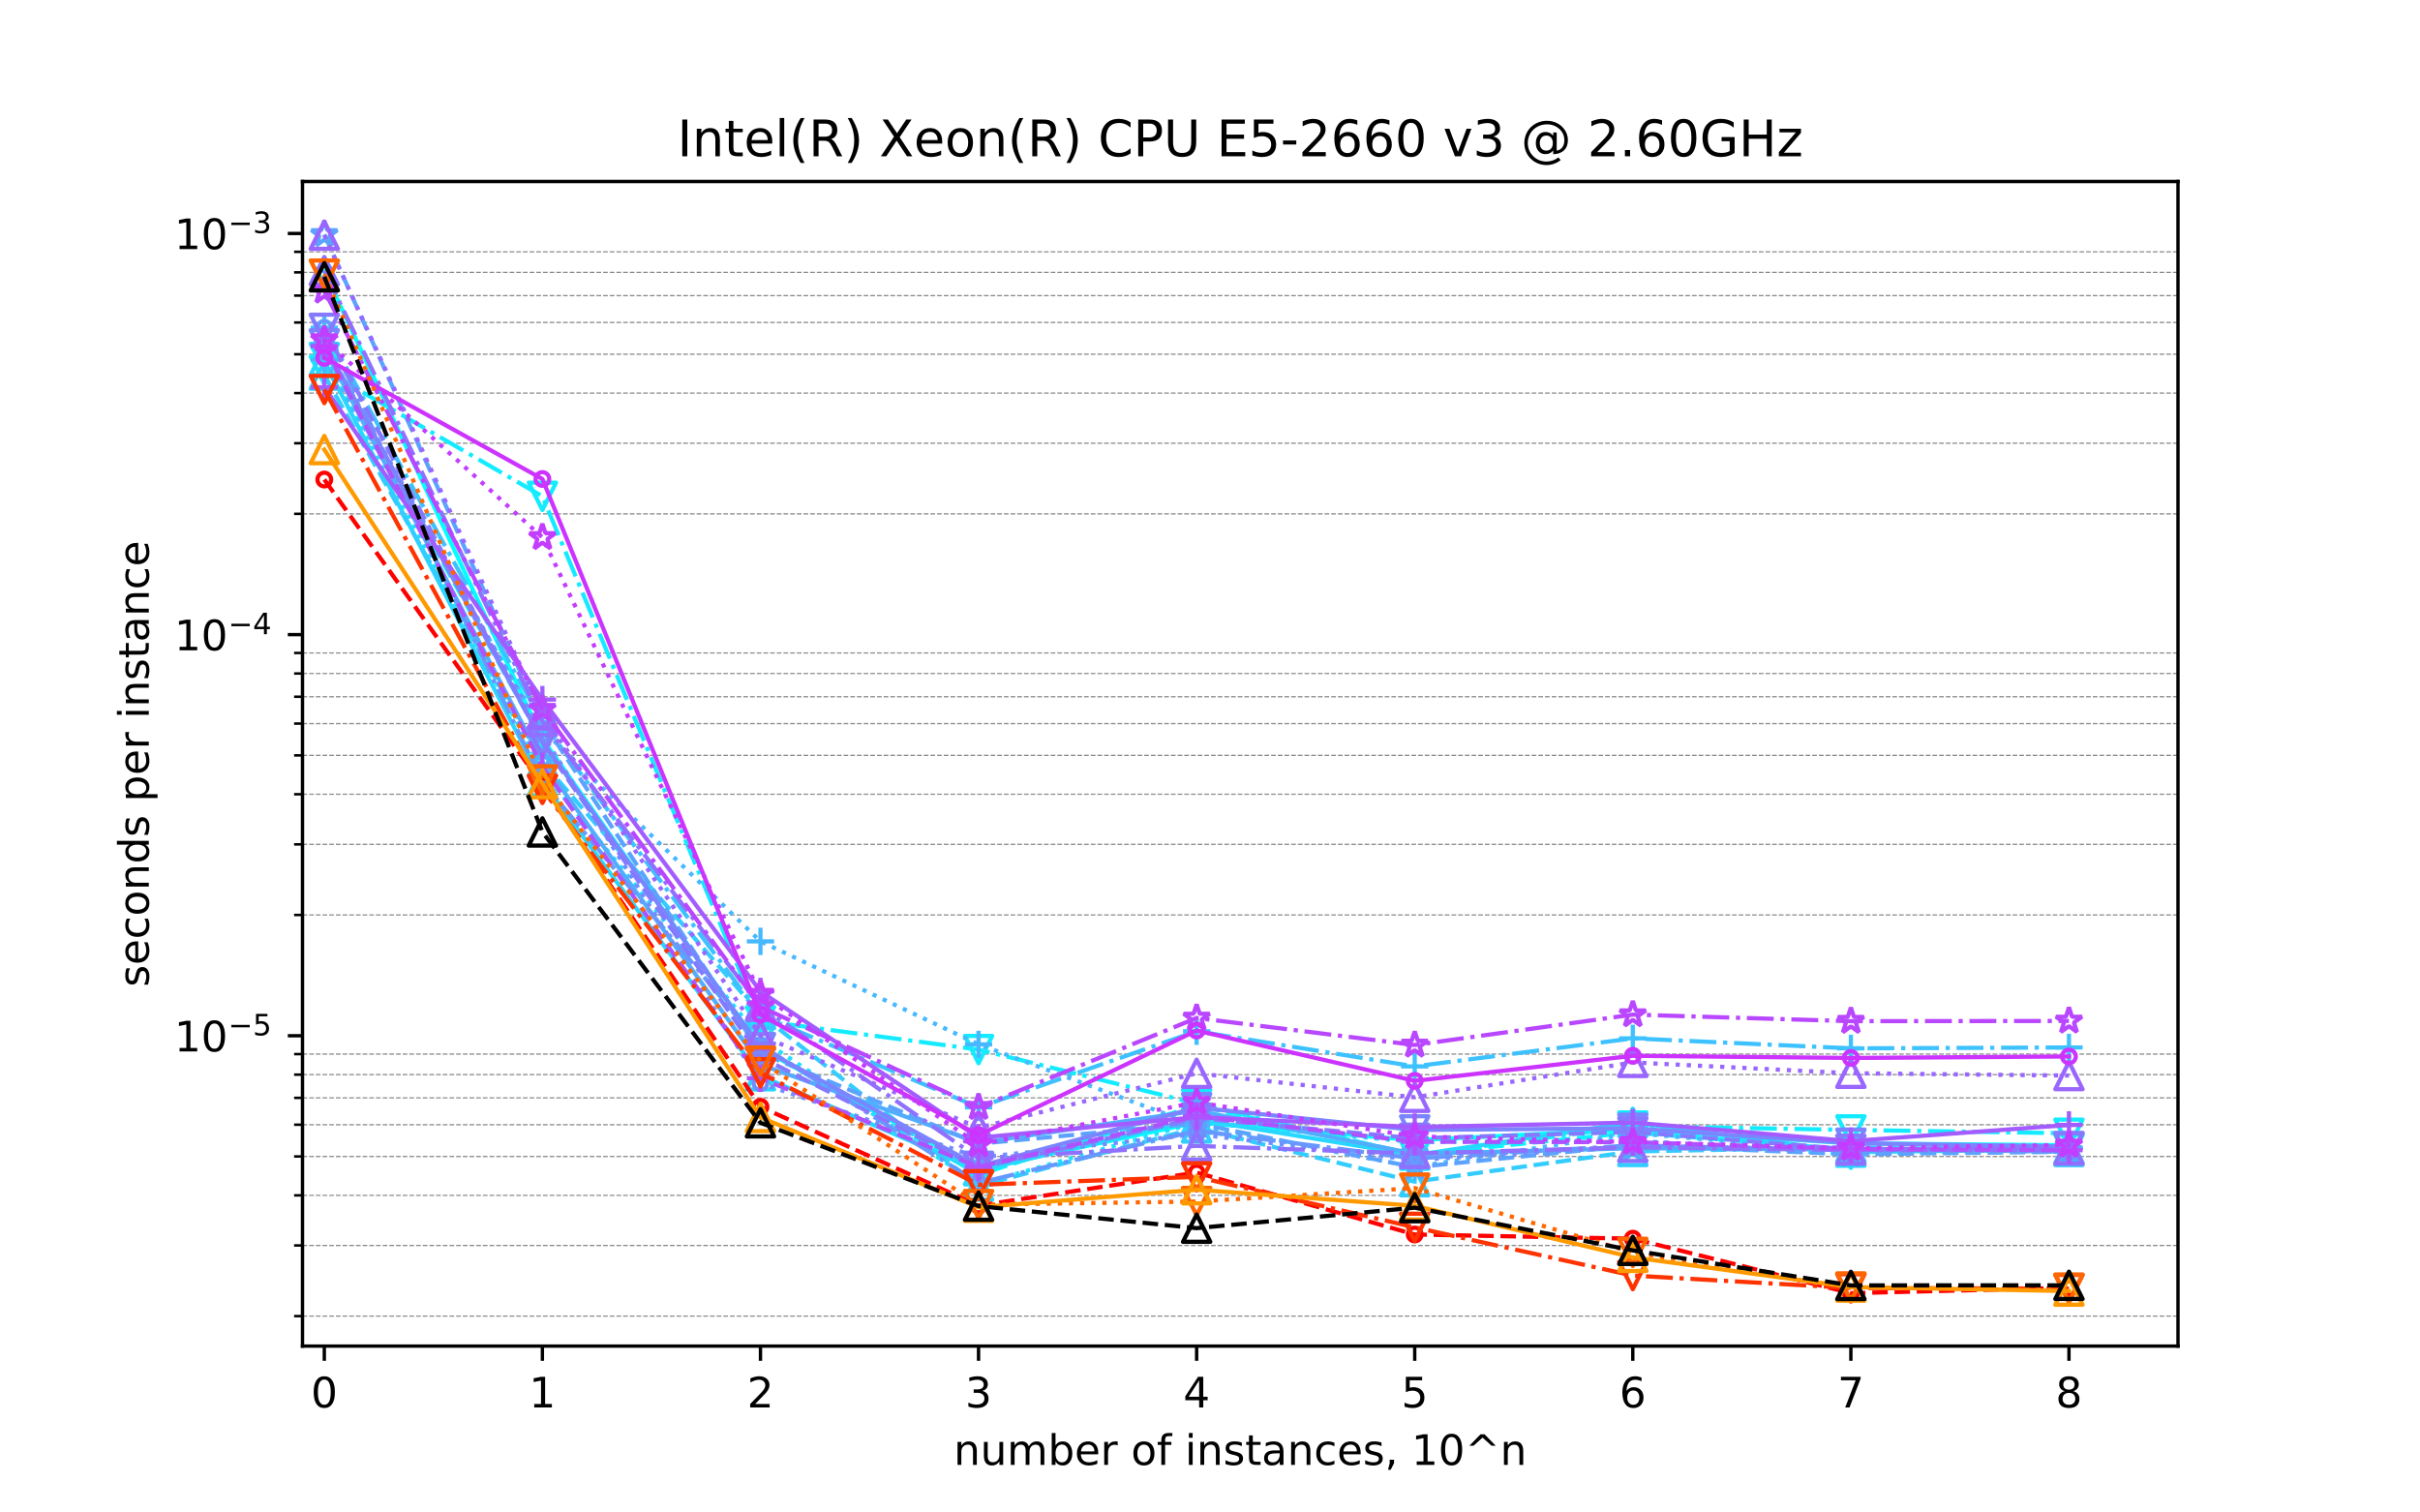 <?xml version="1.0" encoding="utf-8" standalone="no"?>
<!DOCTYPE svg PUBLIC "-//W3C//DTD SVG 1.1//EN"
  "http://www.w3.org/Graphics/SVG/1.1/DTD/svg11.dtd">
<!-- Created with matplotlib (https://matplotlib.org/) -->
<svg height="360pt" version="1.1" viewBox="0 0 576 360" width="576pt" xmlns="http://www.w3.org/2000/svg" xmlns:xlink="http://www.w3.org/1999/xlink">
 <defs>
  <style type="text/css">
*{stroke-linecap:butt;stroke-linejoin:round;}
  </style>
 </defs>
 <g id="figure_1">
  <g id="patch_1">
   <path d="M 0 360 
L 576 360 
L 576 0 
L 0 0 
z
" style="fill:#ffffff;"/>
  </g>
  <g id="axes_1">
   <g id="patch_2">
    <path d="M 72 320.4 
L 518.4 320.4 
L 518.4 43.2 
L 72 43.2 
z
" style="fill:#ffffff;"/>
   </g>
   <g id="matplotlib.axis_1">
    <g id="xtick_1">
     <g id="line2d_1">
      <defs>
       <path d="M 0 0 
L 0 3.5 
" id="mab9a4cedd7" style="stroke:#000000;stroke-width:0.8;"/>
      </defs>
      <g>
       <use style="stroke:#000000;stroke-width:0.8;" x="77.191" xlink:href="#mab9a4cedd7" y="320.4"/>
      </g>
     </g>
     <g id="text_1">
      <!-- 0 -->
      <defs>
       <path d="M 31.781 66.406 
Q 24.172 66.406 20.328 58.906 
Q 16.5 51.422 16.5 36.375 
Q 16.5 21.391 20.328 13.891 
Q 24.172 6.391 31.781 6.391 
Q 39.453 6.391 43.281 13.891 
Q 47.125 21.391 47.125 36.375 
Q 47.125 51.422 43.281 58.906 
Q 39.453 66.406 31.781 66.406 
z
M 31.781 74.219 
Q 44.047 74.219 50.516 64.516 
Q 56.984 54.828 56.984 36.375 
Q 56.984 17.969 50.516 8.266 
Q 44.047 -1.422 31.781 -1.422 
Q 19.531 -1.422 13.062 8.266 
Q 6.594 17.969 6.594 36.375 
Q 6.594 54.828 13.062 64.516 
Q 19.531 74.219 31.781 74.219 
z
" id="DejaVuSans-48"/>
      </defs>
      <g transform="translate(74.009 334.998)scale(0.1 -0.1)">
       <use xlink:href="#DejaVuSans-48"/>
      </g>
     </g>
    </g>
    <g id="xtick_2">
     <g id="line2d_2">
      <g>
       <use style="stroke:#000000;stroke-width:0.8;" x="129.098" xlink:href="#mab9a4cedd7" y="320.4"/>
      </g>
     </g>
     <g id="text_2">
      <!-- 1 -->
      <defs>
       <path d="M 12.406 8.297 
L 28.516 8.297 
L 28.516 63.922 
L 10.984 60.406 
L 10.984 69.391 
L 28.422 72.906 
L 38.281 72.906 
L 38.281 8.297 
L 54.391 8.297 
L 54.391 0 
L 12.406 0 
z
" id="DejaVuSans-49"/>
      </defs>
      <g transform="translate(125.916 334.998)scale(0.1 -0.1)">
       <use xlink:href="#DejaVuSans-49"/>
      </g>
     </g>
    </g>
    <g id="xtick_3">
     <g id="line2d_3">
      <g>
       <use style="stroke:#000000;stroke-width:0.8;" x="181.005" xlink:href="#mab9a4cedd7" y="320.4"/>
      </g>
     </g>
     <g id="text_3">
      <!-- 2 -->
      <defs>
       <path d="M 19.188 8.297 
L 53.609 8.297 
L 53.609 0 
L 7.328 0 
L 7.328 8.297 
Q 12.938 14.109 22.625 23.891 
Q 32.328 33.688 34.812 36.531 
Q 39.547 41.844 41.422 45.531 
Q 43.312 49.219 43.312 52.781 
Q 43.312 58.594 39.234 62.25 
Q 35.156 65.922 28.609 65.922 
Q 23.969 65.922 18.812 64.312 
Q 13.672 62.703 7.812 59.422 
L 7.812 69.391 
Q 13.766 71.781 18.938 73 
Q 24.125 74.219 28.422 74.219 
Q 39.75 74.219 46.484 68.547 
Q 53.219 62.891 53.219 53.422 
Q 53.219 48.922 51.531 44.891 
Q 49.859 40.875 45.406 35.406 
Q 44.188 33.984 37.641 27.219 
Q 31.109 20.453 19.188 8.297 
z
" id="DejaVuSans-50"/>
      </defs>
      <g transform="translate(177.823 334.998)scale(0.1 -0.1)">
       <use xlink:href="#DejaVuSans-50"/>
      </g>
     </g>
    </g>
    <g id="xtick_4">
     <g id="line2d_4">
      <g>
       <use style="stroke:#000000;stroke-width:0.8;" x="232.912" xlink:href="#mab9a4cedd7" y="320.4"/>
      </g>
     </g>
     <g id="text_4">
      <!-- 3 -->
      <defs>
       <path d="M 40.578 39.312 
Q 47.656 37.797 51.625 33 
Q 55.609 28.219 55.609 21.188 
Q 55.609 10.406 48.188 4.484 
Q 40.766 -1.422 27.094 -1.422 
Q 22.516 -1.422 17.656 -0.516 
Q 12.797 0.391 7.625 2.203 
L 7.625 11.719 
Q 11.719 9.328 16.594 8.109 
Q 21.484 6.891 26.812 6.891 
Q 36.078 6.891 40.938 10.547 
Q 45.797 14.203 45.797 21.188 
Q 45.797 27.641 41.281 31.266 
Q 36.766 34.906 28.719 34.906 
L 20.219 34.906 
L 20.219 43.016 
L 29.109 43.016 
Q 36.375 43.016 40.234 45.922 
Q 44.094 48.828 44.094 54.297 
Q 44.094 59.906 40.109 62.906 
Q 36.141 65.922 28.719 65.922 
Q 24.656 65.922 20.016 65.031 
Q 15.375 64.156 9.812 62.312 
L 9.812 71.094 
Q 15.438 72.656 20.344 73.438 
Q 25.25 74.219 29.594 74.219 
Q 40.828 74.219 47.359 69.109 
Q 53.906 64.016 53.906 55.328 
Q 53.906 49.266 50.438 45.094 
Q 46.969 40.922 40.578 39.312 
z
" id="DejaVuSans-51"/>
      </defs>
      <g transform="translate(229.73 334.998)scale(0.1 -0.1)">
       <use xlink:href="#DejaVuSans-51"/>
      </g>
     </g>
    </g>
    <g id="xtick_5">
     <g id="line2d_5">
      <g>
       <use style="stroke:#000000;stroke-width:0.8;" x="284.819" xlink:href="#mab9a4cedd7" y="320.4"/>
      </g>
     </g>
     <g id="text_5">
      <!-- 4 -->
      <defs>
       <path d="M 37.797 64.312 
L 12.891 25.391 
L 37.797 25.391 
z
M 35.203 72.906 
L 47.609 72.906 
L 47.609 25.391 
L 58.016 25.391 
L 58.016 17.188 
L 47.609 17.188 
L 47.609 0 
L 37.797 0 
L 37.797 17.188 
L 4.891 17.188 
L 4.891 26.703 
z
" id="DejaVuSans-52"/>
      </defs>
      <g transform="translate(281.637 334.998)scale(0.1 -0.1)">
       <use xlink:href="#DejaVuSans-52"/>
      </g>
     </g>
    </g>
    <g id="xtick_6">
     <g id="line2d_6">
      <g>
       <use style="stroke:#000000;stroke-width:0.8;" x="336.726" xlink:href="#mab9a4cedd7" y="320.4"/>
      </g>
     </g>
     <g id="text_6">
      <!-- 5 -->
      <defs>
       <path d="M 10.797 72.906 
L 49.516 72.906 
L 49.516 64.594 
L 19.828 64.594 
L 19.828 46.734 
Q 21.969 47.469 24.109 47.828 
Q 26.266 48.188 28.422 48.188 
Q 40.625 48.188 47.75 41.5 
Q 54.891 34.812 54.891 23.391 
Q 54.891 11.625 47.562 5.094 
Q 40.234 -1.422 26.906 -1.422 
Q 22.312 -1.422 17.547 -0.641 
Q 12.797 0.141 7.719 1.703 
L 7.719 11.625 
Q 12.109 9.234 16.797 8.062 
Q 21.484 6.891 26.703 6.891 
Q 35.156 6.891 40.078 11.328 
Q 45.016 15.766 45.016 23.391 
Q 45.016 31 40.078 35.438 
Q 35.156 39.891 26.703 39.891 
Q 22.75 39.891 18.812 39.016 
Q 14.891 38.141 10.797 36.281 
z
" id="DejaVuSans-53"/>
      </defs>
      <g transform="translate(333.544 334.998)scale(0.1 -0.1)">
       <use xlink:href="#DejaVuSans-53"/>
      </g>
     </g>
    </g>
    <g id="xtick_7">
     <g id="line2d_7">
      <g>
       <use style="stroke:#000000;stroke-width:0.8;" x="388.633" xlink:href="#mab9a4cedd7" y="320.4"/>
      </g>
     </g>
     <g id="text_7">
      <!-- 6 -->
      <defs>
       <path d="M 33.016 40.375 
Q 26.375 40.375 22.484 35.828 
Q 18.609 31.297 18.609 23.391 
Q 18.609 15.531 22.484 10.953 
Q 26.375 6.391 33.016 6.391 
Q 39.656 6.391 43.531 10.953 
Q 47.406 15.531 47.406 23.391 
Q 47.406 31.297 43.531 35.828 
Q 39.656 40.375 33.016 40.375 
z
M 52.594 71.297 
L 52.594 62.312 
Q 48.875 64.062 45.094 64.984 
Q 41.312 65.922 37.594 65.922 
Q 27.828 65.922 22.672 59.328 
Q 17.531 52.734 16.797 39.406 
Q 19.672 43.656 24.016 45.922 
Q 28.375 48.188 33.594 48.188 
Q 44.578 48.188 50.953 41.516 
Q 57.328 34.859 57.328 23.391 
Q 57.328 12.156 50.688 5.359 
Q 44.047 -1.422 33.016 -1.422 
Q 20.359 -1.422 13.672 8.266 
Q 6.984 17.969 6.984 36.375 
Q 6.984 53.656 15.188 63.938 
Q 23.391 74.219 37.203 74.219 
Q 40.922 74.219 44.703 73.484 
Q 48.484 72.75 52.594 71.297 
z
" id="DejaVuSans-54"/>
      </defs>
      <g transform="translate(385.451 334.998)scale(0.1 -0.1)">
       <use xlink:href="#DejaVuSans-54"/>
      </g>
     </g>
    </g>
    <g id="xtick_8">
     <g id="line2d_8">
      <g>
       <use style="stroke:#000000;stroke-width:0.8;" x="440.54" xlink:href="#mab9a4cedd7" y="320.4"/>
      </g>
     </g>
     <g id="text_8">
      <!-- 7 -->
      <defs>
       <path d="M 8.203 72.906 
L 55.078 72.906 
L 55.078 68.703 
L 28.609 0 
L 18.312 0 
L 43.219 64.594 
L 8.203 64.594 
z
" id="DejaVuSans-55"/>
      </defs>
      <g transform="translate(437.358 334.998)scale(0.1 -0.1)">
       <use xlink:href="#DejaVuSans-55"/>
      </g>
     </g>
    </g>
    <g id="xtick_9">
     <g id="line2d_9">
      <g>
       <use style="stroke:#000000;stroke-width:0.8;" x="492.447" xlink:href="#mab9a4cedd7" y="320.4"/>
      </g>
     </g>
     <g id="text_9">
      <!-- 8 -->
      <defs>
       <path d="M 31.781 34.625 
Q 24.75 34.625 20.719 30.859 
Q 16.703 27.094 16.703 20.516 
Q 16.703 13.922 20.719 10.156 
Q 24.75 6.391 31.781 6.391 
Q 38.812 6.391 42.859 10.172 
Q 46.922 13.969 46.922 20.516 
Q 46.922 27.094 42.891 30.859 
Q 38.875 34.625 31.781 34.625 
z
M 21.922 38.812 
Q 15.578 40.375 12.031 44.719 
Q 8.5 49.078 8.5 55.328 
Q 8.5 64.062 14.719 69.141 
Q 20.953 74.219 31.781 74.219 
Q 42.672 74.219 48.875 69.141 
Q 55.078 64.062 55.078 55.328 
Q 55.078 49.078 51.531 44.719 
Q 48 40.375 41.703 38.812 
Q 48.828 37.156 52.797 32.312 
Q 56.781 27.484 56.781 20.516 
Q 56.781 9.906 50.312 4.234 
Q 43.844 -1.422 31.781 -1.422 
Q 19.734 -1.422 13.25 4.234 
Q 6.781 9.906 6.781 20.516 
Q 6.781 27.484 10.781 32.312 
Q 14.797 37.156 21.922 38.812 
z
M 18.312 54.391 
Q 18.312 48.734 21.844 45.562 
Q 25.391 42.391 31.781 42.391 
Q 38.141 42.391 41.719 45.562 
Q 45.312 48.734 45.312 54.391 
Q 45.312 60.062 41.719 63.234 
Q 38.141 66.406 31.781 66.406 
Q 25.391 66.406 21.844 63.234 
Q 18.312 60.062 18.312 54.391 
z
" id="DejaVuSans-56"/>
      </defs>
      <g transform="translate(489.265 334.998)scale(0.1 -0.1)">
       <use xlink:href="#DejaVuSans-56"/>
      </g>
     </g>
    </g>
    <g id="text_10">
     <!-- number of instances, 10^n -->
     <defs>
      <path d="M 54.891 33.016 
L 54.891 0 
L 45.906 0 
L 45.906 32.719 
Q 45.906 40.484 42.875 44.328 
Q 39.844 48.188 33.797 48.188 
Q 26.516 48.188 22.312 43.547 
Q 18.109 38.922 18.109 30.906 
L 18.109 0 
L 9.078 0 
L 9.078 54.688 
L 18.109 54.688 
L 18.109 46.188 
Q 21.344 51.125 25.703 53.562 
Q 30.078 56 35.797 56 
Q 45.219 56 50.047 50.172 
Q 54.891 44.344 54.891 33.016 
z
" id="DejaVuSans-110"/>
      <path d="M 8.5 21.578 
L 8.5 54.688 
L 17.484 54.688 
L 17.484 21.922 
Q 17.484 14.156 20.5 10.266 
Q 23.531 6.391 29.594 6.391 
Q 36.859 6.391 41.078 11.031 
Q 45.312 15.672 45.312 23.688 
L 45.312 54.688 
L 54.297 54.688 
L 54.297 0 
L 45.312 0 
L 45.312 8.406 
Q 42.047 3.422 37.719 1 
Q 33.406 -1.422 27.688 -1.422 
Q 18.266 -1.422 13.375 4.438 
Q 8.5 10.297 8.5 21.578 
z
M 31.109 56 
z
" id="DejaVuSans-117"/>
      <path d="M 52 44.188 
Q 55.375 50.25 60.062 53.125 
Q 64.75 56 71.094 56 
Q 79.641 56 84.281 50.016 
Q 88.922 44.047 88.922 33.016 
L 88.922 0 
L 79.891 0 
L 79.891 32.719 
Q 79.891 40.578 77.094 44.375 
Q 74.312 48.188 68.609 48.188 
Q 61.625 48.188 57.562 43.547 
Q 53.516 38.922 53.516 30.906 
L 53.516 0 
L 44.484 0 
L 44.484 32.719 
Q 44.484 40.625 41.703 44.406 
Q 38.922 48.188 33.109 48.188 
Q 26.219 48.188 22.156 43.531 
Q 18.109 38.875 18.109 30.906 
L 18.109 0 
L 9.078 0 
L 9.078 54.688 
L 18.109 54.688 
L 18.109 46.188 
Q 21.188 51.219 25.484 53.609 
Q 29.781 56 35.688 56 
Q 41.656 56 45.828 52.969 
Q 50 49.953 52 44.188 
z
" id="DejaVuSans-109"/>
      <path d="M 48.688 27.297 
Q 48.688 37.203 44.609 42.844 
Q 40.531 48.484 33.406 48.484 
Q 26.266 48.484 22.188 42.844 
Q 18.109 37.203 18.109 27.297 
Q 18.109 17.391 22.188 11.75 
Q 26.266 6.109 33.406 6.109 
Q 40.531 6.109 44.609 11.75 
Q 48.688 17.391 48.688 27.297 
z
M 18.109 46.391 
Q 20.953 51.266 25.266 53.625 
Q 29.594 56 35.594 56 
Q 45.562 56 51.781 48.094 
Q 58.016 40.188 58.016 27.297 
Q 58.016 14.406 51.781 6.484 
Q 45.562 -1.422 35.594 -1.422 
Q 29.594 -1.422 25.266 0.953 
Q 20.953 3.328 18.109 8.203 
L 18.109 0 
L 9.078 0 
L 9.078 75.984 
L 18.109 75.984 
z
" id="DejaVuSans-98"/>
      <path d="M 56.203 29.594 
L 56.203 25.203 
L 14.891 25.203 
Q 15.484 15.922 20.484 11.062 
Q 25.484 6.203 34.422 6.203 
Q 39.594 6.203 44.453 7.469 
Q 49.312 8.734 54.109 11.281 
L 54.109 2.781 
Q 49.266 0.734 44.188 -0.344 
Q 39.109 -1.422 33.891 -1.422 
Q 20.797 -1.422 13.156 6.188 
Q 5.516 13.812 5.516 26.812 
Q 5.516 40.234 12.766 48.109 
Q 20.016 56 32.328 56 
Q 43.359 56 49.781 48.891 
Q 56.203 41.797 56.203 29.594 
z
M 47.219 32.234 
Q 47.125 39.594 43.094 43.984 
Q 39.062 48.391 32.422 48.391 
Q 24.906 48.391 20.391 44.141 
Q 15.875 39.891 15.188 32.172 
z
" id="DejaVuSans-101"/>
      <path d="M 41.109 46.297 
Q 39.594 47.172 37.812 47.578 
Q 36.031 48 33.891 48 
Q 26.266 48 22.188 43.047 
Q 18.109 38.094 18.109 28.812 
L 18.109 0 
L 9.078 0 
L 9.078 54.688 
L 18.109 54.688 
L 18.109 46.188 
Q 20.953 51.172 25.484 53.578 
Q 30.031 56 36.531 56 
Q 37.453 56 38.578 55.875 
Q 39.703 55.766 41.062 55.516 
z
" id="DejaVuSans-114"/>
      <path id="DejaVuSans-32"/>
      <path d="M 30.609 48.391 
Q 23.391 48.391 19.188 42.75 
Q 14.984 37.109 14.984 27.297 
Q 14.984 17.484 19.156 11.844 
Q 23.344 6.203 30.609 6.203 
Q 37.797 6.203 41.984 11.859 
Q 46.188 17.531 46.188 27.297 
Q 46.188 37.016 41.984 42.703 
Q 37.797 48.391 30.609 48.391 
z
M 30.609 56 
Q 42.328 56 49.016 48.375 
Q 55.719 40.766 55.719 27.297 
Q 55.719 13.875 49.016 6.219 
Q 42.328 -1.422 30.609 -1.422 
Q 18.844 -1.422 12.172 6.219 
Q 5.516 13.875 5.516 27.297 
Q 5.516 40.766 12.172 48.375 
Q 18.844 56 30.609 56 
z
" id="DejaVuSans-111"/>
      <path d="M 37.109 75.984 
L 37.109 68.5 
L 28.516 68.5 
Q 23.688 68.5 21.797 66.547 
Q 19.922 64.594 19.922 59.516 
L 19.922 54.688 
L 34.719 54.688 
L 34.719 47.703 
L 19.922 47.703 
L 19.922 0 
L 10.891 0 
L 10.891 47.703 
L 2.297 47.703 
L 2.297 54.688 
L 10.891 54.688 
L 10.891 58.5 
Q 10.891 67.625 15.141 71.797 
Q 19.391 75.984 28.609 75.984 
z
" id="DejaVuSans-102"/>
      <path d="M 9.422 54.688 
L 18.406 54.688 
L 18.406 0 
L 9.422 0 
z
M 9.422 75.984 
L 18.406 75.984 
L 18.406 64.594 
L 9.422 64.594 
z
" id="DejaVuSans-105"/>
      <path d="M 44.281 53.078 
L 44.281 44.578 
Q 40.484 46.531 36.375 47.5 
Q 32.281 48.484 27.875 48.484 
Q 21.188 48.484 17.844 46.438 
Q 14.5 44.391 14.5 40.281 
Q 14.5 37.156 16.891 35.375 
Q 19.281 33.594 26.516 31.984 
L 29.594 31.297 
Q 39.156 29.25 43.188 25.516 
Q 47.219 21.781 47.219 15.094 
Q 47.219 7.469 41.188 3.016 
Q 35.156 -1.422 24.609 -1.422 
Q 20.219 -1.422 15.453 -0.562 
Q 10.688 0.297 5.422 2 
L 5.422 11.281 
Q 10.406 8.688 15.234 7.391 
Q 20.062 6.109 24.812 6.109 
Q 31.156 6.109 34.562 8.281 
Q 37.984 10.453 37.984 14.406 
Q 37.984 18.062 35.516 20.016 
Q 33.062 21.969 24.703 23.781 
L 21.578 24.516 
Q 13.234 26.266 9.516 29.906 
Q 5.812 33.547 5.812 39.891 
Q 5.812 47.609 11.281 51.797 
Q 16.75 56 26.812 56 
Q 31.781 56 36.172 55.266 
Q 40.578 54.547 44.281 53.078 
z
" id="DejaVuSans-115"/>
      <path d="M 18.312 70.219 
L 18.312 54.688 
L 36.812 54.688 
L 36.812 47.703 
L 18.312 47.703 
L 18.312 18.016 
Q 18.312 11.328 20.141 9.422 
Q 21.969 7.516 27.594 7.516 
L 36.812 7.516 
L 36.812 0 
L 27.594 0 
Q 17.188 0 13.234 3.875 
Q 9.281 7.766 9.281 18.016 
L 9.281 47.703 
L 2.688 47.703 
L 2.688 54.688 
L 9.281 54.688 
L 9.281 70.219 
z
" id="DejaVuSans-116"/>
      <path d="M 34.281 27.484 
Q 23.391 27.484 19.188 25 
Q 14.984 22.516 14.984 16.5 
Q 14.984 11.719 18.141 8.906 
Q 21.297 6.109 26.703 6.109 
Q 34.188 6.109 38.703 11.406 
Q 43.219 16.703 43.219 25.484 
L 43.219 27.484 
z
M 52.203 31.203 
L 52.203 0 
L 43.219 0 
L 43.219 8.297 
Q 40.141 3.328 35.547 0.953 
Q 30.953 -1.422 24.312 -1.422 
Q 15.922 -1.422 10.953 3.297 
Q 6 8.016 6 15.922 
Q 6 25.141 12.172 29.828 
Q 18.359 34.516 30.609 34.516 
L 43.219 34.516 
L 43.219 35.406 
Q 43.219 41.609 39.141 45 
Q 35.062 48.391 27.688 48.391 
Q 23 48.391 18.547 47.266 
Q 14.109 46.141 10.016 43.891 
L 10.016 52.203 
Q 14.938 54.109 19.578 55.047 
Q 24.219 56 28.609 56 
Q 40.484 56 46.344 49.844 
Q 52.203 43.703 52.203 31.203 
z
" id="DejaVuSans-97"/>
      <path d="M 48.781 52.594 
L 48.781 44.188 
Q 44.969 46.297 41.141 47.344 
Q 37.312 48.391 33.406 48.391 
Q 24.656 48.391 19.812 42.844 
Q 14.984 37.312 14.984 27.297 
Q 14.984 17.281 19.812 11.734 
Q 24.656 6.203 33.406 6.203 
Q 37.312 6.203 41.141 7.25 
Q 44.969 8.297 48.781 10.406 
L 48.781 2.094 
Q 45.016 0.344 40.984 -0.531 
Q 36.969 -1.422 32.422 -1.422 
Q 20.062 -1.422 12.781 6.344 
Q 5.516 14.109 5.516 27.297 
Q 5.516 40.672 12.859 48.328 
Q 20.219 56 33.016 56 
Q 37.156 56 41.109 55.141 
Q 45.062 54.297 48.781 52.594 
z
" id="DejaVuSans-99"/>
      <path d="M 11.719 12.406 
L 22.016 12.406 
L 22.016 4 
L 14.016 -11.625 
L 7.719 -11.625 
L 11.719 4 
z
" id="DejaVuSans-44"/>
      <path d="M 46.688 72.906 
L 73.188 45.703 
L 63.375 45.703 
L 41.891 64.984 
L 20.406 45.703 
L 10.594 45.703 
L 37.109 72.906 
z
" id="DejaVuSans-94"/>
     </defs>
     <g transform="translate(227.003 348.677)scale(0.1 -0.1)">
      <use xlink:href="#DejaVuSans-110"/>
      <use x="63.379" xlink:href="#DejaVuSans-117"/>
      <use x="126.758" xlink:href="#DejaVuSans-109"/>
      <use x="224.17" xlink:href="#DejaVuSans-98"/>
      <use x="287.646" xlink:href="#DejaVuSans-101"/>
      <use x="349.17" xlink:href="#DejaVuSans-114"/>
      <use x="390.283" xlink:href="#DejaVuSans-32"/>
      <use x="422.07" xlink:href="#DejaVuSans-111"/>
      <use x="483.252" xlink:href="#DejaVuSans-102"/>
      <use x="518.457" xlink:href="#DejaVuSans-32"/>
      <use x="550.244" xlink:href="#DejaVuSans-105"/>
      <use x="578.027" xlink:href="#DejaVuSans-110"/>
      <use x="641.406" xlink:href="#DejaVuSans-115"/>
      <use x="693.506" xlink:href="#DejaVuSans-116"/>
      <use x="732.715" xlink:href="#DejaVuSans-97"/>
      <use x="793.994" xlink:href="#DejaVuSans-110"/>
      <use x="857.373" xlink:href="#DejaVuSans-99"/>
      <use x="912.354" xlink:href="#DejaVuSans-101"/>
      <use x="973.877" xlink:href="#DejaVuSans-115"/>
      <use x="1025.977" xlink:href="#DejaVuSans-44"/>
      <use x="1057.764" xlink:href="#DejaVuSans-32"/>
      <use x="1089.551" xlink:href="#DejaVuSans-49"/>
      <use x="1153.174" xlink:href="#DejaVuSans-48"/>
      <use x="1216.797" xlink:href="#DejaVuSans-94"/>
      <use x="1300.586" xlink:href="#DejaVuSans-110"/>
     </g>
    </g>
   </g>
   <g id="matplotlib.axis_2">
    <g id="ytick_1">
     <g id="line2d_10">
      <defs>
       <path d="M 0 0 
L -3.5 0 
" id="m97f9c25545" style="stroke:#000000;stroke-width:0.8;"/>
      </defs>
      <g>
       <use style="stroke:#000000;stroke-width:0.8;" x="72" xlink:href="#m97f9c25545" y="246.525"/>
      </g>
     </g>
     <g id="text_11">
      <!-- $\mathdefault{10^{-5}}$ -->
      <defs>
       <path d="M 10.594 35.5 
L 73.188 35.5 
L 73.188 27.203 
L 10.594 27.203 
z
" id="DejaVuSans-8722"/>
      </defs>
      <g transform="translate(41.5 250.324)scale(0.1 -0.1)">
       <use transform="translate(0 0.684)" xlink:href="#DejaVuSans-49"/>
       <use transform="translate(63.623 0.684)" xlink:href="#DejaVuSans-48"/>
       <use transform="translate(128.203 38.966)scale(0.7)" xlink:href="#DejaVuSans-8722"/>
       <use transform="translate(186.855 38.966)scale(0.7)" xlink:href="#DejaVuSans-53"/>
      </g>
     </g>
    </g>
    <g id="ytick_2">
     <g id="line2d_11">
      <g>
       <use style="stroke:#000000;stroke-width:0.8;" x="72" xlink:href="#m97f9c25545" y="151.05"/>
      </g>
     </g>
     <g id="text_12">
      <!-- $\mathdefault{10^{-4}}$ -->
      <g transform="translate(41.5 154.849)scale(0.1 -0.1)">
       <use transform="translate(0 0.684)" xlink:href="#DejaVuSans-49"/>
       <use transform="translate(63.623 0.684)" xlink:href="#DejaVuSans-48"/>
       <use transform="translate(128.203 38.966)scale(0.7)" xlink:href="#DejaVuSans-8722"/>
       <use transform="translate(186.855 38.966)scale(0.7)" xlink:href="#DejaVuSans-52"/>
      </g>
     </g>
    </g>
    <g id="ytick_3">
     <g id="line2d_12">
      <g>
       <use style="stroke:#000000;stroke-width:0.8;" x="72" xlink:href="#m97f9c25545" y="55.574"/>
      </g>
     </g>
     <g id="text_13">
      <!-- $\mathdefault{10^{-3}}$ -->
      <g transform="translate(41.5 59.373)scale(0.1 -0.1)">
       <use transform="translate(0 0.766)" xlink:href="#DejaVuSans-49"/>
       <use transform="translate(63.623 0.766)" xlink:href="#DejaVuSans-48"/>
       <use transform="translate(128.203 39.047)scale(0.7)" xlink:href="#DejaVuSans-8722"/>
       <use transform="translate(186.855 39.047)scale(0.7)" xlink:href="#DejaVuSans-51"/>
      </g>
     </g>
    </g>
    <g id="ytick_4">
     <g id="line2d_13">
      <path clip-path="url(#p77cdfaf754)" d="M 72 313.26 
L 518.4 313.26 
" style="fill:none;stroke:#8c8c8c;stroke-dasharray:1.11,0.48;stroke-dashoffset:0;stroke-width:0.3;"/>
     </g>
     <g id="line2d_14">
      <defs>
       <path d="M 0 0 
L -2 0 
" id="m68e3c09437" style="stroke:#000000;stroke-width:0.6;"/>
      </defs>
      <g>
       <use style="stroke:#000000;stroke-width:0.6;" x="72" xlink:href="#m68e3c09437" y="313.26"/>
      </g>
     </g>
    </g>
    <g id="ytick_5">
     <g id="line2d_15">
      <path clip-path="url(#p77cdfaf754)" d="M 72 296.447 
L 518.4 296.447 
" style="fill:none;stroke:#8c8c8c;stroke-dasharray:1.11,0.48;stroke-dashoffset:0;stroke-width:0.3;"/>
     </g>
     <g id="line2d_16">
      <g>
       <use style="stroke:#000000;stroke-width:0.6;" x="72" xlink:href="#m68e3c09437" y="296.447"/>
      </g>
     </g>
    </g>
    <g id="ytick_6">
     <g id="line2d_17">
      <path clip-path="url(#p77cdfaf754)" d="M 72 284.519 
L 518.4 284.519 
" style="fill:none;stroke:#8c8c8c;stroke-dasharray:1.11,0.48;stroke-dashoffset:0;stroke-width:0.3;"/>
     </g>
     <g id="line2d_18">
      <g>
       <use style="stroke:#000000;stroke-width:0.6;" x="72" xlink:href="#m68e3c09437" y="284.519"/>
      </g>
     </g>
    </g>
    <g id="ytick_7">
     <g id="line2d_19">
      <path clip-path="url(#p77cdfaf754)" d="M 72 275.266 
L 518.4 275.266 
" style="fill:none;stroke:#8c8c8c;stroke-dasharray:1.11,0.48;stroke-dashoffset:0;stroke-width:0.3;"/>
     </g>
     <g id="line2d_20">
      <g>
       <use style="stroke:#000000;stroke-width:0.6;" x="72" xlink:href="#m68e3c09437" y="275.266"/>
      </g>
     </g>
    </g>
    <g id="ytick_8">
     <g id="line2d_21">
      <path clip-path="url(#p77cdfaf754)" d="M 72 267.706 
L 518.4 267.706 
" style="fill:none;stroke:#8c8c8c;stroke-dasharray:1.11,0.48;stroke-dashoffset:0;stroke-width:0.3;"/>
     </g>
     <g id="line2d_22">
      <g>
       <use style="stroke:#000000;stroke-width:0.6;" x="72" xlink:href="#m68e3c09437" y="267.706"/>
      </g>
     </g>
    </g>
    <g id="ytick_9">
     <g id="line2d_23">
      <path clip-path="url(#p77cdfaf754)" d="M 72 261.315 
L 518.4 261.315 
" style="fill:none;stroke:#8c8c8c;stroke-dasharray:1.11,0.48;stroke-dashoffset:0;stroke-width:0.3;"/>
     </g>
     <g id="line2d_24">
      <g>
       <use style="stroke:#000000;stroke-width:0.6;" x="72" xlink:href="#m68e3c09437" y="261.315"/>
      </g>
     </g>
    </g>
    <g id="ytick_10">
     <g id="line2d_25">
      <path clip-path="url(#p77cdfaf754)" d="M 72 255.778 
L 518.4 255.778 
" style="fill:none;stroke:#8c8c8c;stroke-dasharray:1.11,0.48;stroke-dashoffset:0;stroke-width:0.3;"/>
     </g>
     <g id="line2d_26">
      <g>
       <use style="stroke:#000000;stroke-width:0.6;" x="72" xlink:href="#m68e3c09437" y="255.778"/>
      </g>
     </g>
    </g>
    <g id="ytick_11">
     <g id="line2d_27">
      <path clip-path="url(#p77cdfaf754)" d="M 72 250.894 
L 518.4 250.894 
" style="fill:none;stroke:#8c8c8c;stroke-dasharray:1.11,0.48;stroke-dashoffset:0;stroke-width:0.3;"/>
     </g>
     <g id="line2d_28">
      <g>
       <use style="stroke:#000000;stroke-width:0.6;" x="72" xlink:href="#m68e3c09437" y="250.894"/>
      </g>
     </g>
    </g>
    <g id="ytick_12">
     <g id="line2d_29">
      <path clip-path="url(#p77cdfaf754)" d="M 72 217.784 
L 518.4 217.784 
" style="fill:none;stroke:#8c8c8c;stroke-dasharray:1.11,0.48;stroke-dashoffset:0;stroke-width:0.3;"/>
     </g>
     <g id="line2d_30">
      <g>
       <use style="stroke:#000000;stroke-width:0.6;" x="72" xlink:href="#m68e3c09437" y="217.784"/>
      </g>
     </g>
    </g>
    <g id="ytick_13">
     <g id="line2d_31">
      <path clip-path="url(#p77cdfaf754)" d="M 72 200.972 
L 518.4 200.972 
" style="fill:none;stroke:#8c8c8c;stroke-dasharray:1.11,0.48;stroke-dashoffset:0;stroke-width:0.3;"/>
     </g>
     <g id="line2d_32">
      <g>
       <use style="stroke:#000000;stroke-width:0.6;" x="72" xlink:href="#m68e3c09437" y="200.972"/>
      </g>
     </g>
    </g>
    <g id="ytick_14">
     <g id="line2d_33">
      <path clip-path="url(#p77cdfaf754)" d="M 72 189.043 
L 518.4 189.043 
" style="fill:none;stroke:#8c8c8c;stroke-dasharray:1.11,0.48;stroke-dashoffset:0;stroke-width:0.3;"/>
     </g>
     <g id="line2d_34">
      <g>
       <use style="stroke:#000000;stroke-width:0.6;" x="72" xlink:href="#m68e3c09437" y="189.043"/>
      </g>
     </g>
    </g>
    <g id="ytick_15">
     <g id="line2d_35">
      <path clip-path="url(#p77cdfaf754)" d="M 72 179.791 
L 518.4 179.791 
" style="fill:none;stroke:#8c8c8c;stroke-dasharray:1.11,0.48;stroke-dashoffset:0;stroke-width:0.3;"/>
     </g>
     <g id="line2d_36">
      <g>
       <use style="stroke:#000000;stroke-width:0.6;" x="72" xlink:href="#m68e3c09437" y="179.791"/>
      </g>
     </g>
    </g>
    <g id="ytick_16">
     <g id="line2d_37">
      <path clip-path="url(#p77cdfaf754)" d="M 72 172.231 
L 518.4 172.231 
" style="fill:none;stroke:#8c8c8c;stroke-dasharray:1.11,0.48;stroke-dashoffset:0;stroke-width:0.3;"/>
     </g>
     <g id="line2d_38">
      <g>
       <use style="stroke:#000000;stroke-width:0.6;" x="72" xlink:href="#m68e3c09437" y="172.231"/>
      </g>
     </g>
    </g>
    <g id="ytick_17">
     <g id="line2d_39">
      <path clip-path="url(#p77cdfaf754)" d="M 72 165.839 
L 518.4 165.839 
" style="fill:none;stroke:#8c8c8c;stroke-dasharray:1.11,0.48;stroke-dashoffset:0;stroke-width:0.3;"/>
     </g>
     <g id="line2d_40">
      <g>
       <use style="stroke:#000000;stroke-width:0.6;" x="72" xlink:href="#m68e3c09437" y="165.839"/>
      </g>
     </g>
    </g>
    <g id="ytick_18">
     <g id="line2d_41">
      <path clip-path="url(#p77cdfaf754)" d="M 72 160.302 
L 518.4 160.302 
" style="fill:none;stroke:#8c8c8c;stroke-dasharray:1.11,0.48;stroke-dashoffset:0;stroke-width:0.3;"/>
     </g>
     <g id="line2d_42">
      <g>
       <use style="stroke:#000000;stroke-width:0.6;" x="72" xlink:href="#m68e3c09437" y="160.302"/>
      </g>
     </g>
    </g>
    <g id="ytick_19">
     <g id="line2d_43">
      <path clip-path="url(#p77cdfaf754)" d="M 72 155.418 
L 518.4 155.418 
" style="fill:none;stroke:#8c8c8c;stroke-dasharray:1.11,0.48;stroke-dashoffset:0;stroke-width:0.3;"/>
     </g>
     <g id="line2d_44">
      <g>
       <use style="stroke:#000000;stroke-width:0.6;" x="72" xlink:href="#m68e3c09437" y="155.418"/>
      </g>
     </g>
    </g>
    <g id="ytick_20">
     <g id="line2d_45">
      <path clip-path="url(#p77cdfaf754)" d="M 72 122.309 
L 518.4 122.309 
" style="fill:none;stroke:#8c8c8c;stroke-dasharray:1.11,0.48;stroke-dashoffset:0;stroke-width:0.3;"/>
     </g>
     <g id="line2d_46">
      <g>
       <use style="stroke:#000000;stroke-width:0.6;" x="72" xlink:href="#m68e3c09437" y="122.309"/>
      </g>
     </g>
    </g>
    <g id="ytick_21">
     <g id="line2d_47">
      <path clip-path="url(#p77cdfaf754)" d="M 72 105.496 
L 518.4 105.496 
" style="fill:none;stroke:#8c8c8c;stroke-dasharray:1.11,0.48;stroke-dashoffset:0;stroke-width:0.3;"/>
     </g>
     <g id="line2d_48">
      <g>
       <use style="stroke:#000000;stroke-width:0.6;" x="72" xlink:href="#m68e3c09437" y="105.496"/>
      </g>
     </g>
    </g>
    <g id="ytick_22">
     <g id="line2d_49">
      <path clip-path="url(#p77cdfaf754)" d="M 72 93.568 
L 518.4 93.568 
" style="fill:none;stroke:#8c8c8c;stroke-dasharray:1.11,0.48;stroke-dashoffset:0;stroke-width:0.3;"/>
     </g>
     <g id="line2d_50">
      <g>
       <use style="stroke:#000000;stroke-width:0.6;" x="72" xlink:href="#m68e3c09437" y="93.568"/>
      </g>
     </g>
    </g>
    <g id="ytick_23">
     <g id="line2d_51">
      <path clip-path="url(#p77cdfaf754)" d="M 72 84.315 
L 518.4 84.315 
" style="fill:none;stroke:#8c8c8c;stroke-dasharray:1.11,0.48;stroke-dashoffset:0;stroke-width:0.3;"/>
     </g>
     <g id="line2d_52">
      <g>
       <use style="stroke:#000000;stroke-width:0.6;" x="72" xlink:href="#m68e3c09437" y="84.315"/>
      </g>
     </g>
    </g>
    <g id="ytick_24">
     <g id="line2d_53">
      <path clip-path="url(#p77cdfaf754)" d="M 72 76.755 
L 518.4 76.755 
" style="fill:none;stroke:#8c8c8c;stroke-dasharray:1.11,0.48;stroke-dashoffset:0;stroke-width:0.3;"/>
     </g>
     <g id="line2d_54">
      <g>
       <use style="stroke:#000000;stroke-width:0.6;" x="72" xlink:href="#m68e3c09437" y="76.755"/>
      </g>
     </g>
    </g>
    <g id="ytick_25">
     <g id="line2d_55">
      <path clip-path="url(#p77cdfaf754)" d="M 72 70.364 
L 518.4 70.364 
" style="fill:none;stroke:#8c8c8c;stroke-dasharray:1.11,0.48;stroke-dashoffset:0;stroke-width:0.3;"/>
     </g>
     <g id="line2d_56">
      <g>
       <use style="stroke:#000000;stroke-width:0.6;" x="72" xlink:href="#m68e3c09437" y="70.364"/>
      </g>
     </g>
    </g>
    <g id="ytick_26">
     <g id="line2d_57">
      <path clip-path="url(#p77cdfaf754)" d="M 72 64.827 
L 518.4 64.827 
" style="fill:none;stroke:#8c8c8c;stroke-dasharray:1.11,0.48;stroke-dashoffset:0;stroke-width:0.3;"/>
     </g>
     <g id="line2d_58">
      <g>
       <use style="stroke:#000000;stroke-width:0.6;" x="72" xlink:href="#m68e3c09437" y="64.827"/>
      </g>
     </g>
    </g>
    <g id="ytick_27">
     <g id="line2d_59">
      <path clip-path="url(#p77cdfaf754)" d="M 72 59.943 
L 518.4 59.943 
" style="fill:none;stroke:#8c8c8c;stroke-dasharray:1.11,0.48;stroke-dashoffset:0;stroke-width:0.3;"/>
     </g>
     <g id="line2d_60">
      <g>
       <use style="stroke:#000000;stroke-width:0.6;" x="72" xlink:href="#m68e3c09437" y="59.943"/>
      </g>
     </g>
    </g>
    <g id="text_14">
     <!-- seconds per instance -->
     <defs>
      <path d="M 45.406 46.391 
L 45.406 75.984 
L 54.391 75.984 
L 54.391 0 
L 45.406 0 
L 45.406 8.203 
Q 42.578 3.328 38.25 0.953 
Q 33.938 -1.422 27.875 -1.422 
Q 17.969 -1.422 11.734 6.484 
Q 5.516 14.406 5.516 27.297 
Q 5.516 40.188 11.734 48.094 
Q 17.969 56 27.875 56 
Q 33.938 56 38.25 53.625 
Q 42.578 51.266 45.406 46.391 
z
M 14.797 27.297 
Q 14.797 17.391 18.875 11.75 
Q 22.953 6.109 30.078 6.109 
Q 37.203 6.109 41.297 11.75 
Q 45.406 17.391 45.406 27.297 
Q 45.406 37.203 41.297 42.844 
Q 37.203 48.484 30.078 48.484 
Q 22.953 48.484 18.875 42.844 
Q 14.797 37.203 14.797 27.297 
z
" id="DejaVuSans-100"/>
      <path d="M 18.109 8.203 
L 18.109 -20.797 
L 9.078 -20.797 
L 9.078 54.688 
L 18.109 54.688 
L 18.109 46.391 
Q 20.953 51.266 25.266 53.625 
Q 29.594 56 35.594 56 
Q 45.562 56 51.781 48.094 
Q 58.016 40.188 58.016 27.297 
Q 58.016 14.406 51.781 6.484 
Q 45.562 -1.422 35.594 -1.422 
Q 29.594 -1.422 25.266 0.953 
Q 20.953 3.328 18.109 8.203 
z
M 48.688 27.297 
Q 48.688 37.203 44.609 42.844 
Q 40.531 48.484 33.406 48.484 
Q 26.266 48.484 22.188 42.844 
Q 18.109 37.203 18.109 27.297 
Q 18.109 17.391 22.188 11.75 
Q 26.266 6.109 33.406 6.109 
Q 40.531 6.109 44.609 11.75 
Q 48.688 17.391 48.688 27.297 
z
" id="DejaVuSans-112"/>
     </defs>
     <g transform="translate(35.42 234.903)rotate(-90)scale(0.1 -0.1)">
      <use xlink:href="#DejaVuSans-115"/>
      <use x="52.1" xlink:href="#DejaVuSans-101"/>
      <use x="113.623" xlink:href="#DejaVuSans-99"/>
      <use x="168.604" xlink:href="#DejaVuSans-111"/>
      <use x="229.785" xlink:href="#DejaVuSans-110"/>
      <use x="293.164" xlink:href="#DejaVuSans-100"/>
      <use x="356.641" xlink:href="#DejaVuSans-115"/>
      <use x="408.74" xlink:href="#DejaVuSans-32"/>
      <use x="440.527" xlink:href="#DejaVuSans-112"/>
      <use x="504.004" xlink:href="#DejaVuSans-101"/>
      <use x="565.527" xlink:href="#DejaVuSans-114"/>
      <use x="606.641" xlink:href="#DejaVuSans-32"/>
      <use x="638.428" xlink:href="#DejaVuSans-105"/>
      <use x="666.211" xlink:href="#DejaVuSans-110"/>
      <use x="729.59" xlink:href="#DejaVuSans-115"/>
      <use x="781.689" xlink:href="#DejaVuSans-116"/>
      <use x="820.898" xlink:href="#DejaVuSans-97"/>
      <use x="882.178" xlink:href="#DejaVuSans-110"/>
      <use x="945.557" xlink:href="#DejaVuSans-99"/>
      <use x="1000.537" xlink:href="#DejaVuSans-101"/>
     </g>
    </g>
   </g>
   <g id="line2d_61">
    <path clip-path="url(#p77cdfaf754)" d="M 77.191 64.621 
L 129.098 175.812 
L 181.005 249.538 
L 232.912 278.254 
L 284.819 267.155 
L 336.726 271.379 
L 388.633 268.809 
L 440.54 272.148 
L 492.447 272.592 
" style="fill:none;stroke:#00ffff;stroke-linecap:square;"/>
    <defs>
     <path d="M 0 1.625 
C 0.431 1.625 0.844 1.454 1.149 1.149 
C 1.454 0.844 1.625 0.431 1.625 0 
C 1.625 -0.431 1.454 -0.844 1.149 -1.149 
C 0.844 -1.454 0.431 -1.625 0 -1.625 
C -0.431 -1.625 -0.844 -1.454 -1.149 -1.149 
C -1.454 -0.844 -1.625 -0.431 -1.625 0 
C -1.625 0.431 -1.454 0.844 -1.149 1.149 
C -0.844 1.454 -0.431 1.625 0 1.625 
z
" id="m7c0d72016c" style="stroke:#00ffff;"/>
    </defs>
    <g clip-path="url(#p77cdfaf754)">
     <use style="fill-opacity:0;stroke:#00ffff;" x="77.191" xlink:href="#m7c0d72016c" y="64.621"/>
     <use style="fill-opacity:0;stroke:#00ffff;" x="129.098" xlink:href="#m7c0d72016c" y="175.812"/>
     <use style="fill-opacity:0;stroke:#00ffff;" x="181.005" xlink:href="#m7c0d72016c" y="249.538"/>
     <use style="fill-opacity:0;stroke:#00ffff;" x="232.912" xlink:href="#m7c0d72016c" y="278.254"/>
     <use style="fill-opacity:0;stroke:#00ffff;" x="284.819" xlink:href="#m7c0d72016c" y="267.155"/>
     <use style="fill-opacity:0;stroke:#00ffff;" x="336.726" xlink:href="#m7c0d72016c" y="271.379"/>
     <use style="fill-opacity:0;stroke:#00ffff;" x="388.633" xlink:href="#m7c0d72016c" y="268.809"/>
     <use style="fill-opacity:0;stroke:#00ffff;" x="440.54" xlink:href="#m7c0d72016c" y="272.148"/>
     <use style="fill-opacity:0;stroke:#00ffff;" x="492.447" xlink:href="#m7c0d72016c" y="272.592"/>
    </g>
   </g>
   <g id="line2d_62">
    <path clip-path="url(#p77cdfaf754)" d="M 77.191 83.151 
L 129.098 176.445 
L 181.005 249.225 
L 232.912 279.603 
L 284.819 263.127 
L 336.726 274.834 
L 388.633 269.552 
L 440.54 273.683 
L 492.447 272.828 
" style="fill:none;stroke:#0af5ff;stroke-dasharray:3.7,1.6;stroke-dashoffset:0;"/>
    <defs>
     <path d="M 0 1.625 
C 0.431 1.625 0.844 1.454 1.149 1.149 
C 1.454 0.844 1.625 0.431 1.625 0 
C 1.625 -0.431 1.454 -0.844 1.149 -1.149 
C 0.844 -1.454 0.431 -1.625 0 -1.625 
C -0.431 -1.625 -0.844 -1.454 -1.149 -1.149 
C -1.454 -0.844 -1.625 -0.431 -1.625 0 
C -1.625 0.431 -1.454 0.844 -1.149 1.149 
C -0.844 1.454 -0.431 1.625 0 1.625 
z
" id="macfa305395" style="stroke:#0af5ff;"/>
    </defs>
    <g clip-path="url(#p77cdfaf754)">
     <use style="fill-opacity:0;stroke:#0af5ff;" x="77.191" xlink:href="#macfa305395" y="83.151"/>
     <use style="fill-opacity:0;stroke:#0af5ff;" x="129.098" xlink:href="#macfa305395" y="176.445"/>
     <use style="fill-opacity:0;stroke:#0af5ff;" x="181.005" xlink:href="#macfa305395" y="249.225"/>
     <use style="fill-opacity:0;stroke:#0af5ff;" x="232.912" xlink:href="#macfa305395" y="279.603"/>
     <use style="fill-opacity:0;stroke:#0af5ff;" x="284.819" xlink:href="#macfa305395" y="263.127"/>
     <use style="fill-opacity:0;stroke:#0af5ff;" x="336.726" xlink:href="#macfa305395" y="274.834"/>
     <use style="fill-opacity:0;stroke:#0af5ff;" x="388.633" xlink:href="#macfa305395" y="269.552"/>
     <use style="fill-opacity:0;stroke:#0af5ff;" x="440.54" xlink:href="#macfa305395" y="273.683"/>
     <use style="fill-opacity:0;stroke:#0af5ff;" x="492.447" xlink:href="#macfa305395" y="272.828"/>
    </g>
   </g>
   <g id="line2d_63">
    <path clip-path="url(#p77cdfaf754)" d="M 77.191 88.11 
L 129.098 118.13 
L 181.005 242.958 
L 232.912 249.823 
L 284.819 262.662 
L 336.726 274.994 
L 388.633 268.012 
L 440.54 268.939 
L 492.447 269.737 
" style="fill:none;stroke:#14ebff;stroke-dasharray:6.4,1.6,1,1.6;stroke-dashoffset:0;"/>
    <defs>
     <path d="M -0 3.25 
L 3.25 -3.25 
L -3.25 -3.25 
z
" id="m1a075625b1" style="stroke:#14ebff;stroke-linejoin:miter;"/>
    </defs>
    <g clip-path="url(#p77cdfaf754)">
     <use style="fill-opacity:0;stroke:#14ebff;stroke-linejoin:miter;" x="77.191" xlink:href="#m1a075625b1" y="88.11"/>
     <use style="fill-opacity:0;stroke:#14ebff;stroke-linejoin:miter;" x="129.098" xlink:href="#m1a075625b1" y="118.13"/>
     <use style="fill-opacity:0;stroke:#14ebff;stroke-linejoin:miter;" x="181.005" xlink:href="#m1a075625b1" y="242.958"/>
     <use style="fill-opacity:0;stroke:#14ebff;stroke-linejoin:miter;" x="232.912" xlink:href="#m1a075625b1" y="249.823"/>
     <use style="fill-opacity:0;stroke:#14ebff;stroke-linejoin:miter;" x="284.819" xlink:href="#m1a075625b1" y="262.662"/>
     <use style="fill-opacity:0;stroke:#14ebff;stroke-linejoin:miter;" x="336.726" xlink:href="#m1a075625b1" y="274.994"/>
     <use style="fill-opacity:0;stroke:#14ebff;stroke-linejoin:miter;" x="388.633" xlink:href="#m1a075625b1" y="268.012"/>
     <use style="fill-opacity:0;stroke:#14ebff;stroke-linejoin:miter;" x="440.54" xlink:href="#m1a075625b1" y="268.939"/>
     <use style="fill-opacity:0;stroke:#14ebff;stroke-linejoin:miter;" x="492.447" xlink:href="#m1a075625b1" y="269.737"/>
    </g>
   </g>
   <g id="line2d_64">
    <path clip-path="url(#p77cdfaf754)" d="M 77.191 85.08 
L 129.098 183.426 
L 181.005 247.237 
L 232.912 281.963 
L 284.819 267.138 
L 336.726 271.811 
L 388.633 271.468 
L 440.54 274.731 
L 492.447 273.395 
" style="fill:none;stroke:#1ee1ff;stroke-dasharray:1,1.65;stroke-dashoffset:0;"/>
    <defs>
     <path d="M -0 3.25 
L 3.25 -3.25 
L -3.25 -3.25 
z
" id="mcbee9cd9cb" style="stroke:#1ee1ff;stroke-linejoin:miter;"/>
    </defs>
    <g clip-path="url(#p77cdfaf754)">
     <use style="fill-opacity:0;stroke:#1ee1ff;stroke-linejoin:miter;" x="77.191" xlink:href="#mcbee9cd9cb" y="85.08"/>
     <use style="fill-opacity:0;stroke:#1ee1ff;stroke-linejoin:miter;" x="129.098" xlink:href="#mcbee9cd9cb" y="183.426"/>
     <use style="fill-opacity:0;stroke:#1ee1ff;stroke-linejoin:miter;" x="181.005" xlink:href="#mcbee9cd9cb" y="247.237"/>
     <use style="fill-opacity:0;stroke:#1ee1ff;stroke-linejoin:miter;" x="232.912" xlink:href="#mcbee9cd9cb" y="281.963"/>
     <use style="fill-opacity:0;stroke:#1ee1ff;stroke-linejoin:miter;" x="284.819" xlink:href="#mcbee9cd9cb" y="267.138"/>
     <use style="fill-opacity:0;stroke:#1ee1ff;stroke-linejoin:miter;" x="336.726" xlink:href="#mcbee9cd9cb" y="271.811"/>
     <use style="fill-opacity:0;stroke:#1ee1ff;stroke-linejoin:miter;" x="388.633" xlink:href="#mcbee9cd9cb" y="271.468"/>
     <use style="fill-opacity:0;stroke:#1ee1ff;stroke-linejoin:miter;" x="440.54" xlink:href="#mcbee9cd9cb" y="274.731"/>
     <use style="fill-opacity:0;stroke:#1ee1ff;stroke-linejoin:miter;" x="492.447" xlink:href="#mcbee9cd9cb" y="273.395"/>
    </g>
   </g>
   <g id="line2d_65">
    <path clip-path="url(#p77cdfaf754)" d="M 77.191 85.976 
L 129.098 186.091 
L 181.005 256.052 
L 232.912 278.657 
L 284.819 266.398 
L 336.726 274.954 
L 388.633 267.145 
L 440.54 274.242 
L 492.447 273.535 
" style="fill:none;stroke:#28d7ff;stroke-linecap:square;"/>
    <defs>
     <path d="M 0 -3.25 
L -3.25 3.25 
L 3.25 3.25 
z
" id="m87621a3ad4" style="stroke:#28d7ff;stroke-linejoin:miter;"/>
    </defs>
    <g clip-path="url(#p77cdfaf754)">
     <use style="fill-opacity:0;stroke:#28d7ff;stroke-linejoin:miter;" x="77.191" xlink:href="#m87621a3ad4" y="85.976"/>
     <use style="fill-opacity:0;stroke:#28d7ff;stroke-linejoin:miter;" x="129.098" xlink:href="#m87621a3ad4" y="186.091"/>
     <use style="fill-opacity:0;stroke:#28d7ff;stroke-linejoin:miter;" x="181.005" xlink:href="#m87621a3ad4" y="256.052"/>
     <use style="fill-opacity:0;stroke:#28d7ff;stroke-linejoin:miter;" x="232.912" xlink:href="#m87621a3ad4" y="278.657"/>
     <use style="fill-opacity:0;stroke:#28d7ff;stroke-linejoin:miter;" x="284.819" xlink:href="#m87621a3ad4" y="266.398"/>
     <use style="fill-opacity:0;stroke:#28d7ff;stroke-linejoin:miter;" x="336.726" xlink:href="#m87621a3ad4" y="274.954"/>
     <use style="fill-opacity:0;stroke:#28d7ff;stroke-linejoin:miter;" x="388.633" xlink:href="#m87621a3ad4" y="267.145"/>
     <use style="fill-opacity:0;stroke:#28d7ff;stroke-linejoin:miter;" x="440.54" xlink:href="#m87621a3ad4" y="274.242"/>
     <use style="fill-opacity:0;stroke:#28d7ff;stroke-linejoin:miter;" x="492.447" xlink:href="#m87621a3ad4" y="273.535"/>
    </g>
   </g>
   <g id="line2d_66">
    <path clip-path="url(#p77cdfaf754)" d="M 77.191 89.283 
L 129.098 181.367 
L 181.005 241.465 
L 232.912 282.307 
L 284.819 268.482 
L 336.726 281.263 
L 388.633 274.068 
L 440.54 273.121 
L 492.447 274.074 
" style="fill:none;stroke:#33ccff;stroke-dasharray:3.7,1.6;stroke-dashoffset:0;"/>
    <defs>
     <path d="M 0 -3.25 
L -3.25 3.25 
L 3.25 3.25 
z
" id="mbe19693d5c" style="stroke:#33ccff;stroke-linejoin:miter;"/>
    </defs>
    <g clip-path="url(#p77cdfaf754)">
     <use style="fill-opacity:0;stroke:#33ccff;stroke-linejoin:miter;" x="77.191" xlink:href="#mbe19693d5c" y="89.283"/>
     <use style="fill-opacity:0;stroke:#33ccff;stroke-linejoin:miter;" x="129.098" xlink:href="#mbe19693d5c" y="181.367"/>
     <use style="fill-opacity:0;stroke:#33ccff;stroke-linejoin:miter;" x="181.005" xlink:href="#mbe19693d5c" y="241.465"/>
     <use style="fill-opacity:0;stroke:#33ccff;stroke-linejoin:miter;" x="232.912" xlink:href="#mbe19693d5c" y="282.307"/>
     <use style="fill-opacity:0;stroke:#33ccff;stroke-linejoin:miter;" x="284.819" xlink:href="#mbe19693d5c" y="268.482"/>
     <use style="fill-opacity:0;stroke:#33ccff;stroke-linejoin:miter;" x="336.726" xlink:href="#mbe19693d5c" y="281.263"/>
     <use style="fill-opacity:0;stroke:#33ccff;stroke-linejoin:miter;" x="388.633" xlink:href="#mbe19693d5c" y="274.068"/>
     <use style="fill-opacity:0;stroke:#33ccff;stroke-linejoin:miter;" x="440.54" xlink:href="#mbe19693d5c" y="273.121"/>
     <use style="fill-opacity:0;stroke:#33ccff;stroke-linejoin:miter;" x="492.447" xlink:href="#mbe19693d5c" y="274.074"/>
    </g>
   </g>
   <g id="line2d_67">
    <path clip-path="url(#p77cdfaf754)" d="M 77.191 77.996 
L 129.098 171.873 
L 181.005 241.681 
L 232.912 263.574 
L 284.819 245.453 
L 336.726 253.824 
L 388.633 247.155 
L 440.54 249.529 
L 492.447 249.321 
" style="fill:none;stroke:#3dc2ff;stroke-dasharray:6.4,1.6,1,1.6;stroke-dashoffset:0;"/>
    <defs>
     <path d="M -3.25 0 
L 3.25 0 
M 0 3.25 
L 0 -3.25 
" id="m31171d10df" style="stroke:#3dc2ff;"/>
    </defs>
    <g clip-path="url(#p77cdfaf754)">
     <use style="fill-opacity:0;stroke:#3dc2ff;" x="77.191" xlink:href="#m31171d10df" y="77.996"/>
     <use style="fill-opacity:0;stroke:#3dc2ff;" x="129.098" xlink:href="#m31171d10df" y="171.873"/>
     <use style="fill-opacity:0;stroke:#3dc2ff;" x="181.005" xlink:href="#m31171d10df" y="241.681"/>
     <use style="fill-opacity:0;stroke:#3dc2ff;" x="232.912" xlink:href="#m31171d10df" y="263.574"/>
     <use style="fill-opacity:0;stroke:#3dc2ff;" x="284.819" xlink:href="#m31171d10df" y="245.453"/>
     <use style="fill-opacity:0;stroke:#3dc2ff;" x="336.726" xlink:href="#m31171d10df" y="253.824"/>
     <use style="fill-opacity:0;stroke:#3dc2ff;" x="388.633" xlink:href="#m31171d10df" y="247.155"/>
     <use style="fill-opacity:0;stroke:#3dc2ff;" x="440.54" xlink:href="#m31171d10df" y="249.529"/>
     <use style="fill-opacity:0;stroke:#3dc2ff;" x="492.447" xlink:href="#m31171d10df" y="249.321"/>
    </g>
   </g>
   <g id="line2d_68">
    <path clip-path="url(#p77cdfaf754)" d="M 77.191 85.669 
L 129.098 173.661 
L 181.005 224.067 
L 232.912 248.575 
L 284.819 267.883 
L 336.726 277.763 
L 388.633 269.688 
L 440.54 274.191 
L 492.447 273.165 
" style="fill:none;stroke:#47b8ff;stroke-dasharray:1,1.65;stroke-dashoffset:0;"/>
    <defs>
     <path d="M -3.25 0 
L 3.25 0 
M 0 3.25 
L 0 -3.25 
" id="m9362ad0d08" style="stroke:#47b8ff;"/>
    </defs>
    <g clip-path="url(#p77cdfaf754)">
     <use style="fill-opacity:0;stroke:#47b8ff;" x="77.191" xlink:href="#m9362ad0d08" y="85.669"/>
     <use style="fill-opacity:0;stroke:#47b8ff;" x="129.098" xlink:href="#m9362ad0d08" y="173.661"/>
     <use style="fill-opacity:0;stroke:#47b8ff;" x="181.005" xlink:href="#m9362ad0d08" y="224.067"/>
     <use style="fill-opacity:0;stroke:#47b8ff;" x="232.912" xlink:href="#m9362ad0d08" y="248.575"/>
     <use style="fill-opacity:0;stroke:#47b8ff;" x="284.819" xlink:href="#m9362ad0d08" y="267.883"/>
     <use style="fill-opacity:0;stroke:#47b8ff;" x="336.726" xlink:href="#m9362ad0d08" y="277.763"/>
     <use style="fill-opacity:0;stroke:#47b8ff;" x="388.633" xlink:href="#m9362ad0d08" y="269.688"/>
     <use style="fill-opacity:0;stroke:#47b8ff;" x="440.54" xlink:href="#m9362ad0d08" y="274.191"/>
     <use style="fill-opacity:0;stroke:#47b8ff;" x="492.447" xlink:href="#m9362ad0d08" y="273.165"/>
    </g>
   </g>
   <g id="line2d_69">
    <path clip-path="url(#p77cdfaf754)" d="M 77.191 82.94 
L 129.098 181.294 
L 181.005 253.381 
L 232.912 272.016 
L 284.819 264.347 
L 336.726 274.61 
L 388.633 273.316 
L 440.54 273.447 
L 492.447 274.143 
" style="fill:none;stroke:#51aeff;stroke-linecap:square;"/>
    <defs>
     <path d="M 0 -3.25 
L -0.73 -1.004 
L -3.091 -1.004 
L -1.181 0.384 
L -1.91 2.629 
L -0 1.241 
L 1.91 2.629 
L 1.181 0.384 
L 3.091 -1.004 
L 0.73 -1.004 
z
" id="maf849ad7c7" style="stroke:#51aeff;stroke-linejoin:bevel;"/>
    </defs>
    <g clip-path="url(#p77cdfaf754)">
     <use style="fill-opacity:0;stroke:#51aeff;stroke-linejoin:bevel;" x="77.191" xlink:href="#maf849ad7c7" y="82.94"/>
     <use style="fill-opacity:0;stroke:#51aeff;stroke-linejoin:bevel;" x="129.098" xlink:href="#maf849ad7c7" y="181.294"/>
     <use style="fill-opacity:0;stroke:#51aeff;stroke-linejoin:bevel;" x="181.005" xlink:href="#maf849ad7c7" y="253.381"/>
     <use style="fill-opacity:0;stroke:#51aeff;stroke-linejoin:bevel;" x="232.912" xlink:href="#maf849ad7c7" y="272.016"/>
     <use style="fill-opacity:0;stroke:#51aeff;stroke-linejoin:bevel;" x="284.819" xlink:href="#maf849ad7c7" y="264.347"/>
     <use style="fill-opacity:0;stroke:#51aeff;stroke-linejoin:bevel;" x="336.726" xlink:href="#maf849ad7c7" y="274.61"/>
     <use style="fill-opacity:0;stroke:#51aeff;stroke-linejoin:bevel;" x="388.633" xlink:href="#maf849ad7c7" y="273.316"/>
     <use style="fill-opacity:0;stroke:#51aeff;stroke-linejoin:bevel;" x="440.54" xlink:href="#maf849ad7c7" y="273.447"/>
     <use style="fill-opacity:0;stroke:#51aeff;stroke-linejoin:bevel;" x="492.447" xlink:href="#maf849ad7c7" y="274.143"/>
    </g>
   </g>
   <g id="line2d_70">
    <path clip-path="url(#p77cdfaf754)" d="M 77.191 55.8 
L 129.098 171.678 
L 181.005 250.591 
L 232.912 272.235 
L 284.819 267.392 
L 336.726 277.833 
L 388.633 272.606 
L 440.54 274.744 
L 492.447 274.14 
" style="fill:none;stroke:#5ca3ff;stroke-dasharray:3.7,1.6;stroke-dashoffset:0;"/>
    <defs>
     <path d="M 0 -3.25 
L -0.73 -1.004 
L -3.091 -1.004 
L -1.181 0.384 
L -1.91 2.629 
L -0 1.241 
L 1.91 2.629 
L 1.181 0.384 
L 3.091 -1.004 
L 0.73 -1.004 
z
" id="m90425b2e62" style="stroke:#5ca3ff;stroke-linejoin:bevel;"/>
    </defs>
    <g clip-path="url(#p77cdfaf754)">
     <use style="fill-opacity:0;stroke:#5ca3ff;stroke-linejoin:bevel;" x="77.191" xlink:href="#m90425b2e62" y="55.8"/>
     <use style="fill-opacity:0;stroke:#5ca3ff;stroke-linejoin:bevel;" x="129.098" xlink:href="#m90425b2e62" y="171.678"/>
     <use style="fill-opacity:0;stroke:#5ca3ff;stroke-linejoin:bevel;" x="181.005" xlink:href="#m90425b2e62" y="250.591"/>
     <use style="fill-opacity:0;stroke:#5ca3ff;stroke-linejoin:bevel;" x="232.912" xlink:href="#m90425b2e62" y="272.235"/>
     <use style="fill-opacity:0;stroke:#5ca3ff;stroke-linejoin:bevel;" x="284.819" xlink:href="#m90425b2e62" y="267.392"/>
     <use style="fill-opacity:0;stroke:#5ca3ff;stroke-linejoin:bevel;" x="336.726" xlink:href="#m90425b2e62" y="277.833"/>
     <use style="fill-opacity:0;stroke:#5ca3ff;stroke-linejoin:bevel;" x="388.633" xlink:href="#m90425b2e62" y="272.606"/>
     <use style="fill-opacity:0;stroke:#5ca3ff;stroke-linejoin:bevel;" x="440.54" xlink:href="#m90425b2e62" y="274.744"/>
     <use style="fill-opacity:0;stroke:#5ca3ff;stroke-linejoin:bevel;" x="492.447" xlink:href="#m90425b2e62" y="274.14"/>
    </g>
   </g>
   <g id="line2d_71">
    <path clip-path="url(#p77cdfaf754)" d="M 77.191 78.019 
L 129.098 186.09 
L 181.005 248.77 
L 232.912 281.567 
L 284.819 269.12 
L 336.726 275.741 
L 388.633 272.62 
L 440.54 273.784 
L 492.447 273.647 
" style="fill:none;stroke:#6699ff;stroke-dasharray:6.4,1.6,1,1.6;stroke-dashoffset:0;"/>
    <defs>
     <path d="M 0 1.625 
C 0.431 1.625 0.844 1.454 1.149 1.149 
C 1.454 0.844 1.625 0.431 1.625 0 
C 1.625 -0.431 1.454 -0.844 1.149 -1.149 
C 0.844 -1.454 0.431 -1.625 0 -1.625 
C -0.431 -1.625 -0.844 -1.454 -1.149 -1.149 
C -1.454 -0.844 -1.625 -0.431 -1.625 0 
C -1.625 0.431 -1.454 0.844 -1.149 1.149 
C -0.844 1.454 -0.431 1.625 0 1.625 
z
" id="ma3910fdfb7" style="stroke:#6699ff;"/>
    </defs>
    <g clip-path="url(#p77cdfaf754)">
     <use style="fill-opacity:0;stroke:#6699ff;" x="77.191" xlink:href="#ma3910fdfb7" y="78.019"/>
     <use style="fill-opacity:0;stroke:#6699ff;" x="129.098" xlink:href="#ma3910fdfb7" y="186.09"/>
     <use style="fill-opacity:0;stroke:#6699ff;" x="181.005" xlink:href="#ma3910fdfb7" y="248.77"/>
     <use style="fill-opacity:0;stroke:#6699ff;" x="232.912" xlink:href="#ma3910fdfb7" y="281.567"/>
     <use style="fill-opacity:0;stroke:#6699ff;" x="284.819" xlink:href="#ma3910fdfb7" y="269.12"/>
     <use style="fill-opacity:0;stroke:#6699ff;" x="336.726" xlink:href="#ma3910fdfb7" y="275.741"/>
     <use style="fill-opacity:0;stroke:#6699ff;" x="388.633" xlink:href="#ma3910fdfb7" y="272.62"/>
     <use style="fill-opacity:0;stroke:#6699ff;" x="440.54" xlink:href="#ma3910fdfb7" y="273.784"/>
     <use style="fill-opacity:0;stroke:#6699ff;" x="492.447" xlink:href="#ma3910fdfb7" y="273.647"/>
    </g>
   </g>
   <g id="line2d_72">
    <path clip-path="url(#p77cdfaf754)" d="M 77.191 81.922 
L 129.098 174.759 
L 181.005 257.819 
L 232.912 275.51 
L 284.819 269.965 
L 336.726 276.104 
L 388.633 272.941 
L 440.54 273.398 
L 492.447 274.097 
" style="fill:none;stroke:#708fff;stroke-dasharray:1,1.65;stroke-dashoffset:0;"/>
    <defs>
     <path d="M 0 1.625 
C 0.431 1.625 0.844 1.454 1.149 1.149 
C 1.454 0.844 1.625 0.431 1.625 0 
C 1.625 -0.431 1.454 -0.844 1.149 -1.149 
C 0.844 -1.454 0.431 -1.625 0 -1.625 
C -0.431 -1.625 -0.844 -1.454 -1.149 -1.149 
C -1.454 -0.844 -1.625 -0.431 -1.625 0 
C -1.625 0.431 -1.454 0.844 -1.149 1.149 
C -0.844 1.454 -0.431 1.625 0 1.625 
z
" id="m1e0158073c" style="stroke:#708fff;"/>
    </defs>
    <g clip-path="url(#p77cdfaf754)">
     <use style="fill-opacity:0;stroke:#708fff;" x="77.191" xlink:href="#m1e0158073c" y="81.922"/>
     <use style="fill-opacity:0;stroke:#708fff;" x="129.098" xlink:href="#m1e0158073c" y="174.759"/>
     <use style="fill-opacity:0;stroke:#708fff;" x="181.005" xlink:href="#m1e0158073c" y="257.819"/>
     <use style="fill-opacity:0;stroke:#708fff;" x="232.912" xlink:href="#m1e0158073c" y="275.51"/>
     <use style="fill-opacity:0;stroke:#708fff;" x="284.819" xlink:href="#m1e0158073c" y="269.965"/>
     <use style="fill-opacity:0;stroke:#708fff;" x="336.726" xlink:href="#m1e0158073c" y="276.104"/>
     <use style="fill-opacity:0;stroke:#708fff;" x="388.633" xlink:href="#m1e0158073c" y="272.941"/>
     <use style="fill-opacity:0;stroke:#708fff;" x="440.54" xlink:href="#m1e0158073c" y="273.398"/>
     <use style="fill-opacity:0;stroke:#708fff;" x="492.447" xlink:href="#m1e0158073c" y="274.097"/>
    </g>
   </g>
   <g id="line2d_73">
    <path clip-path="url(#p77cdfaf754)" d="M 77.191 81.842 
L 129.098 176.45 
L 181.005 249.345 
L 232.912 277.603 
L 284.819 263.631 
L 336.726 268.943 
L 388.633 268.559 
L 440.54 272.099 
L 492.447 272.897 
" style="fill:none;stroke:#7a85ff;stroke-linecap:square;"/>
    <defs>
     <path d="M -0 3.25 
L 3.25 -3.25 
L -3.25 -3.25 
z
" id="m0146722c2e" style="stroke:#7a85ff;stroke-linejoin:miter;"/>
    </defs>
    <g clip-path="url(#p77cdfaf754)">
     <use style="fill-opacity:0;stroke:#7a85ff;stroke-linejoin:miter;" x="77.191" xlink:href="#m0146722c2e" y="81.842"/>
     <use style="fill-opacity:0;stroke:#7a85ff;stroke-linejoin:miter;" x="129.098" xlink:href="#m0146722c2e" y="176.45"/>
     <use style="fill-opacity:0;stroke:#7a85ff;stroke-linejoin:miter;" x="181.005" xlink:href="#m0146722c2e" y="249.345"/>
     <use style="fill-opacity:0;stroke:#7a85ff;stroke-linejoin:miter;" x="232.912" xlink:href="#m0146722c2e" y="277.603"/>
     <use style="fill-opacity:0;stroke:#7a85ff;stroke-linejoin:miter;" x="284.819" xlink:href="#m0146722c2e" y="263.631"/>
     <use style="fill-opacity:0;stroke:#7a85ff;stroke-linejoin:miter;" x="336.726" xlink:href="#m0146722c2e" y="268.943"/>
     <use style="fill-opacity:0;stroke:#7a85ff;stroke-linejoin:miter;" x="388.633" xlink:href="#m0146722c2e" y="268.559"/>
     <use style="fill-opacity:0;stroke:#7a85ff;stroke-linejoin:miter;" x="440.54" xlink:href="#m0146722c2e" y="272.099"/>
     <use style="fill-opacity:0;stroke:#7a85ff;stroke-linejoin:miter;" x="492.447" xlink:href="#m0146722c2e" y="272.897"/>
    </g>
   </g>
   <g id="line2d_74">
    <path clip-path="url(#p77cdfaf754)" d="M 77.191 78.148 
L 129.098 176.739 
L 181.005 251.613 
L 232.912 277.93 
L 284.819 266.127 
L 336.726 270.939 
L 388.633 269.428 
L 440.54 273.569 
L 492.447 272.99 
" style="fill:none;stroke:#857aff;stroke-dasharray:3.7,1.6;stroke-dashoffset:0;"/>
    <defs>
     <path d="M -0 3.25 
L 3.25 -3.25 
L -3.25 -3.25 
z
" id="m1ce9f2f7ca" style="stroke:#857aff;stroke-linejoin:miter;"/>
    </defs>
    <g clip-path="url(#p77cdfaf754)">
     <use style="fill-opacity:0;stroke:#857aff;stroke-linejoin:miter;" x="77.191" xlink:href="#m1ce9f2f7ca" y="78.148"/>
     <use style="fill-opacity:0;stroke:#857aff;stroke-linejoin:miter;" x="129.098" xlink:href="#m1ce9f2f7ca" y="176.739"/>
     <use style="fill-opacity:0;stroke:#857aff;stroke-linejoin:miter;" x="181.005" xlink:href="#m1ce9f2f7ca" y="251.613"/>
     <use style="fill-opacity:0;stroke:#857aff;stroke-linejoin:miter;" x="232.912" xlink:href="#m1ce9f2f7ca" y="277.93"/>
     <use style="fill-opacity:0;stroke:#857aff;stroke-linejoin:miter;" x="284.819" xlink:href="#m1ce9f2f7ca" y="266.127"/>
     <use style="fill-opacity:0;stroke:#857aff;stroke-linejoin:miter;" x="336.726" xlink:href="#m1ce9f2f7ca" y="270.939"/>
     <use style="fill-opacity:0;stroke:#857aff;stroke-linejoin:miter;" x="388.633" xlink:href="#m1ce9f2f7ca" y="269.428"/>
     <use style="fill-opacity:0;stroke:#857aff;stroke-linejoin:miter;" x="440.54" xlink:href="#m1ce9f2f7ca" y="273.569"/>
     <use style="fill-opacity:0;stroke:#857aff;stroke-linejoin:miter;" x="492.447" xlink:href="#m1ce9f2f7ca" y="272.99"/>
    </g>
   </g>
   <g id="line2d_75">
    <path clip-path="url(#p77cdfaf754)" d="M 77.191 64.412 
L 129.098 171.714 
L 181.005 239.559 
L 232.912 275.682 
L 284.819 272.745 
L 336.726 274.558 
L 388.633 273.083 
L 440.54 273.726 
L 492.447 273.729 
" style="fill:none;stroke:#8f70ff;stroke-dasharray:6.4,1.6,1,1.6;stroke-dashoffset:0;"/>
    <defs>
     <path d="M 0 -3.25 
L -3.25 3.25 
L 3.25 3.25 
z
" id="m3d4d8ba80c" style="stroke:#8f70ff;stroke-linejoin:miter;"/>
    </defs>
    <g clip-path="url(#p77cdfaf754)">
     <use style="fill-opacity:0;stroke:#8f70ff;stroke-linejoin:miter;" x="77.191" xlink:href="#m3d4d8ba80c" y="64.412"/>
     <use style="fill-opacity:0;stroke:#8f70ff;stroke-linejoin:miter;" x="129.098" xlink:href="#m3d4d8ba80c" y="171.714"/>
     <use style="fill-opacity:0;stroke:#8f70ff;stroke-linejoin:miter;" x="181.005" xlink:href="#m3d4d8ba80c" y="239.559"/>
     <use style="fill-opacity:0;stroke:#8f70ff;stroke-linejoin:miter;" x="232.912" xlink:href="#m3d4d8ba80c" y="275.682"/>
     <use style="fill-opacity:0;stroke:#8f70ff;stroke-linejoin:miter;" x="284.819" xlink:href="#m3d4d8ba80c" y="272.745"/>
     <use style="fill-opacity:0;stroke:#8f70ff;stroke-linejoin:miter;" x="336.726" xlink:href="#m3d4d8ba80c" y="274.558"/>
     <use style="fill-opacity:0;stroke:#8f70ff;stroke-linejoin:miter;" x="388.633" xlink:href="#m3d4d8ba80c" y="273.083"/>
     <use style="fill-opacity:0;stroke:#8f70ff;stroke-linejoin:miter;" x="440.54" xlink:href="#m3d4d8ba80c" y="273.726"/>
     <use style="fill-opacity:0;stroke:#8f70ff;stroke-linejoin:miter;" x="492.447" xlink:href="#m3d4d8ba80c" y="273.729"/>
    </g>
   </g>
   <g id="line2d_76">
    <path clip-path="url(#p77cdfaf754)" d="M 77.191 55.976 
L 129.098 169.926 
L 181.005 246.452 
L 232.912 268.427 
L 284.819 255.465 
L 336.726 261.181 
L 388.633 252.876 
L 440.54 255.452 
L 492.447 256.001 
" style="fill:none;stroke:#9966ff;stroke-dasharray:1,1.65;stroke-dashoffset:0;"/>
    <defs>
     <path d="M 0 -3.25 
L -3.25 3.25 
L 3.25 3.25 
z
" id="mb1ca345d0d" style="stroke:#9966ff;stroke-linejoin:miter;"/>
    </defs>
    <g clip-path="url(#p77cdfaf754)">
     <use style="fill-opacity:0;stroke:#9966ff;stroke-linejoin:miter;" x="77.191" xlink:href="#mb1ca345d0d" y="55.976"/>
     <use style="fill-opacity:0;stroke:#9966ff;stroke-linejoin:miter;" x="129.098" xlink:href="#mb1ca345d0d" y="169.926"/>
     <use style="fill-opacity:0;stroke:#9966ff;stroke-linejoin:miter;" x="181.005" xlink:href="#mb1ca345d0d" y="246.452"/>
     <use style="fill-opacity:0;stroke:#9966ff;stroke-linejoin:miter;" x="232.912" xlink:href="#mb1ca345d0d" y="268.427"/>
     <use style="fill-opacity:0;stroke:#9966ff;stroke-linejoin:miter;" x="284.819" xlink:href="#mb1ca345d0d" y="255.465"/>
     <use style="fill-opacity:0;stroke:#9966ff;stroke-linejoin:miter;" x="336.726" xlink:href="#mb1ca345d0d" y="261.181"/>
     <use style="fill-opacity:0;stroke:#9966ff;stroke-linejoin:miter;" x="388.633" xlink:href="#mb1ca345d0d" y="252.876"/>
     <use style="fill-opacity:0;stroke:#9966ff;stroke-linejoin:miter;" x="440.54" xlink:href="#mb1ca345d0d" y="255.452"/>
     <use style="fill-opacity:0;stroke:#9966ff;stroke-linejoin:miter;" x="492.447" xlink:href="#mb1ca345d0d" y="256.001"/>
    </g>
   </g>
   <g id="line2d_77">
    <path clip-path="url(#p77cdfaf754)" d="M 77.191 92.188 
L 129.098 166.516 
L 181.005 235.97 
L 232.912 270.793 
L 284.819 265.896 
L 336.726 268.258 
L 388.633 267.191 
L 440.54 271.606 
L 492.447 267.756 
" style="fill:none;stroke:#a35cff;stroke-linecap:square;"/>
    <defs>
     <path d="M -3.25 0 
L 3.25 0 
M 0 3.25 
L 0 -3.25 
" id="m70e9886f77" style="stroke:#a35cff;"/>
    </defs>
    <g clip-path="url(#p77cdfaf754)">
     <use style="fill-opacity:0;stroke:#a35cff;" x="77.191" xlink:href="#m70e9886f77" y="92.188"/>
     <use style="fill-opacity:0;stroke:#a35cff;" x="129.098" xlink:href="#m70e9886f77" y="166.516"/>
     <use style="fill-opacity:0;stroke:#a35cff;" x="181.005" xlink:href="#m70e9886f77" y="235.97"/>
     <use style="fill-opacity:0;stroke:#a35cff;" x="232.912" xlink:href="#m70e9886f77" y="270.793"/>
     <use style="fill-opacity:0;stroke:#a35cff;" x="284.819" xlink:href="#m70e9886f77" y="265.896"/>
     <use style="fill-opacity:0;stroke:#a35cff;" x="336.726" xlink:href="#m70e9886f77" y="268.258"/>
     <use style="fill-opacity:0;stroke:#a35cff;" x="388.633" xlink:href="#m70e9886f77" y="267.191"/>
     <use style="fill-opacity:0;stroke:#a35cff;" x="440.54" xlink:href="#m70e9886f77" y="271.606"/>
     <use style="fill-opacity:0;stroke:#a35cff;" x="492.447" xlink:href="#m70e9886f77" y="267.756"/>
    </g>
   </g>
   <g id="line2d_78">
    <path clip-path="url(#p77cdfaf754)" d="M 77.191 82.366 
L 129.098 182.428 
L 181.005 256.645 
L 232.912 277.779 
L 284.819 265.633 
L 336.726 271.751 
L 388.633 271.853 
L 440.54 273.491 
L 492.447 273.777 
" style="fill:none;stroke:#ae51ff;stroke-dasharray:3.7,1.6;stroke-dashoffset:0;"/>
    <defs>
     <path d="M -3.25 0 
L 3.25 0 
M 0 3.25 
L 0 -3.25 
" id="mb24d066ca4" style="stroke:#ae51ff;"/>
    </defs>
    <g clip-path="url(#p77cdfaf754)">
     <use style="fill-opacity:0;stroke:#ae51ff;" x="77.191" xlink:href="#mb24d066ca4" y="82.366"/>
     <use style="fill-opacity:0;stroke:#ae51ff;" x="129.098" xlink:href="#mb24d066ca4" y="182.428"/>
     <use style="fill-opacity:0;stroke:#ae51ff;" x="181.005" xlink:href="#mb24d066ca4" y="256.645"/>
     <use style="fill-opacity:0;stroke:#ae51ff;" x="232.912" xlink:href="#mb24d066ca4" y="277.779"/>
     <use style="fill-opacity:0;stroke:#ae51ff;" x="284.819" xlink:href="#mb24d066ca4" y="265.633"/>
     <use style="fill-opacity:0;stroke:#ae51ff;" x="336.726" xlink:href="#mb24d066ca4" y="271.751"/>
     <use style="fill-opacity:0;stroke:#ae51ff;" x="388.633" xlink:href="#mb24d066ca4" y="271.853"/>
     <use style="fill-opacity:0;stroke:#ae51ff;" x="440.54" xlink:href="#mb24d066ca4" y="273.491"/>
     <use style="fill-opacity:0;stroke:#ae51ff;" x="492.447" xlink:href="#mb24d066ca4" y="273.777"/>
    </g>
   </g>
   <g id="line2d_79">
    <path clip-path="url(#p77cdfaf754)" d="M 77.191 69.254 
L 129.098 168.807 
L 181.005 239.621 
L 232.912 263.563 
L 284.819 242.3 
L 336.726 248.729 
L 388.633 241.498 
L 440.54 243.058 
L 492.447 243.006 
" style="fill:none;stroke:#b847ff;stroke-dasharray:6.4,1.6,1,1.6;stroke-dashoffset:0;"/>
    <defs>
     <path d="M 0 -3.25 
L -0.73 -1.004 
L -3.091 -1.004 
L -1.181 0.384 
L -1.91 2.629 
L -0 1.241 
L 1.91 2.629 
L 1.181 0.384 
L 3.091 -1.004 
L 0.73 -1.004 
z
" id="m05a0b1c331" style="stroke:#b847ff;stroke-linejoin:bevel;"/>
    </defs>
    <g clip-path="url(#p77cdfaf754)">
     <use style="fill-opacity:0;stroke:#b847ff;stroke-linejoin:bevel;" x="77.191" xlink:href="#m05a0b1c331" y="69.254"/>
     <use style="fill-opacity:0;stroke:#b847ff;stroke-linejoin:bevel;" x="129.098" xlink:href="#m05a0b1c331" y="168.807"/>
     <use style="fill-opacity:0;stroke:#b847ff;stroke-linejoin:bevel;" x="181.005" xlink:href="#m05a0b1c331" y="239.621"/>
     <use style="fill-opacity:0;stroke:#b847ff;stroke-linejoin:bevel;" x="232.912" xlink:href="#m05a0b1c331" y="263.563"/>
     <use style="fill-opacity:0;stroke:#b847ff;stroke-linejoin:bevel;" x="284.819" xlink:href="#m05a0b1c331" y="242.3"/>
     <use style="fill-opacity:0;stroke:#b847ff;stroke-linejoin:bevel;" x="336.726" xlink:href="#m05a0b1c331" y="248.729"/>
     <use style="fill-opacity:0;stroke:#b847ff;stroke-linejoin:bevel;" x="388.633" xlink:href="#m05a0b1c331" y="241.498"/>
     <use style="fill-opacity:0;stroke:#b847ff;stroke-linejoin:bevel;" x="440.54" xlink:href="#m05a0b1c331" y="243.058"/>
     <use style="fill-opacity:0;stroke:#b847ff;stroke-linejoin:bevel;" x="492.447" xlink:href="#m05a0b1c331" y="243.006"/>
    </g>
   </g>
   <g id="line2d_80">
    <path clip-path="url(#p77cdfaf754)" d="M 77.191 80.841 
L 129.098 127.915 
L 181.005 236.614 
L 232.912 272.415 
L 284.819 262.379 
L 336.726 270.491 
L 388.633 271.832 
L 440.54 273.286 
L 492.447 272.526 
" style="fill:none;stroke:#c23dff;stroke-dasharray:1,1.65;stroke-dashoffset:0;"/>
    <defs>
     <path d="M 0 -3.25 
L -0.73 -1.004 
L -3.091 -1.004 
L -1.181 0.384 
L -1.91 2.629 
L -0 1.241 
L 1.91 2.629 
L 1.181 0.384 
L 3.091 -1.004 
L 0.73 -1.004 
z
" id="m842d1ed4aa" style="stroke:#c23dff;stroke-linejoin:bevel;"/>
    </defs>
    <g clip-path="url(#p77cdfaf754)">
     <use style="fill-opacity:0;stroke:#c23dff;stroke-linejoin:bevel;" x="77.191" xlink:href="#m842d1ed4aa" y="80.841"/>
     <use style="fill-opacity:0;stroke:#c23dff;stroke-linejoin:bevel;" x="129.098" xlink:href="#m842d1ed4aa" y="127.915"/>
     <use style="fill-opacity:0;stroke:#c23dff;stroke-linejoin:bevel;" x="181.005" xlink:href="#m842d1ed4aa" y="236.614"/>
     <use style="fill-opacity:0;stroke:#c23dff;stroke-linejoin:bevel;" x="232.912" xlink:href="#m842d1ed4aa" y="272.415"/>
     <use style="fill-opacity:0;stroke:#c23dff;stroke-linejoin:bevel;" x="284.819" xlink:href="#m842d1ed4aa" y="262.379"/>
     <use style="fill-opacity:0;stroke:#c23dff;stroke-linejoin:bevel;" x="336.726" xlink:href="#m842d1ed4aa" y="270.491"/>
     <use style="fill-opacity:0;stroke:#c23dff;stroke-linejoin:bevel;" x="388.633" xlink:href="#m842d1ed4aa" y="271.832"/>
     <use style="fill-opacity:0;stroke:#c23dff;stroke-linejoin:bevel;" x="440.54" xlink:href="#m842d1ed4aa" y="273.286"/>
     <use style="fill-opacity:0;stroke:#c23dff;stroke-linejoin:bevel;" x="492.447" xlink:href="#m842d1ed4aa" y="272.526"/>
    </g>
   </g>
   <g id="line2d_81">
    <path clip-path="url(#p77cdfaf754)" d="M 77.191 85.161 
L 129.098 114.008 
L 181.005 241.501 
L 232.912 270.193 
L 284.819 245.284 
L 336.726 257.264 
L 388.633 251.301 
L 440.54 251.812 
L 492.447 251.457 
" style="fill:none;stroke:#cc33ff;stroke-linecap:square;"/>
    <defs>
     <path d="M 0 1.625 
C 0.431 1.625 0.844 1.454 1.149 1.149 
C 1.454 0.844 1.625 0.431 1.625 0 
C 1.625 -0.431 1.454 -0.844 1.149 -1.149 
C 0.844 -1.454 0.431 -1.625 0 -1.625 
C -0.431 -1.625 -0.844 -1.454 -1.149 -1.149 
C -1.454 -0.844 -1.625 -0.431 -1.625 0 
C -1.625 0.431 -1.454 0.844 -1.149 1.149 
C -0.844 1.454 -0.431 1.625 0 1.625 
z
" id="mc29c98cf03" style="stroke:#cc33ff;"/>
    </defs>
    <g clip-path="url(#p77cdfaf754)">
     <use style="fill-opacity:0;stroke:#cc33ff;" x="77.191" xlink:href="#mc29c98cf03" y="85.161"/>
     <use style="fill-opacity:0;stroke:#cc33ff;" x="129.098" xlink:href="#mc29c98cf03" y="114.008"/>
     <use style="fill-opacity:0;stroke:#cc33ff;" x="181.005" xlink:href="#mc29c98cf03" y="241.501"/>
     <use style="fill-opacity:0;stroke:#cc33ff;" x="232.912" xlink:href="#mc29c98cf03" y="270.193"/>
     <use style="fill-opacity:0;stroke:#cc33ff;" x="284.819" xlink:href="#mc29c98cf03" y="245.284"/>
     <use style="fill-opacity:0;stroke:#cc33ff;" x="336.726" xlink:href="#mc29c98cf03" y="257.264"/>
     <use style="fill-opacity:0;stroke:#cc33ff;" x="388.633" xlink:href="#mc29c98cf03" y="251.301"/>
     <use style="fill-opacity:0;stroke:#cc33ff;" x="440.54" xlink:href="#mc29c98cf03" y="251.812"/>
     <use style="fill-opacity:0;stroke:#cc33ff;" x="492.447" xlink:href="#mc29c98cf03" y="251.457"/>
    </g>
   </g>
   <g id="line2d_82">
    <path clip-path="url(#p77cdfaf754)" d="M 77.191 114.138 
L 129.098 186.862 
L 181.005 263.439 
L 232.912 286.946 
L 284.819 279.089 
L 336.726 293.835 
L 388.633 294.828 
L 440.54 307.8 
L 492.447 306.52 
" style="fill:none;stroke:#ff0000;stroke-dasharray:3.7,1.6;stroke-dashoffset:0;"/>
    <defs>
     <path d="M 0 1.625 
C 0.431 1.625 0.844 1.454 1.149 1.149 
C 1.454 0.844 1.625 0.431 1.625 0 
C 1.625 -0.431 1.454 -0.844 1.149 -1.149 
C 0.844 -1.454 0.431 -1.625 0 -1.625 
C -0.431 -1.625 -0.844 -1.454 -1.149 -1.149 
C -1.454 -0.844 -1.625 -0.431 -1.625 0 
C -1.625 0.431 -1.454 0.844 -1.149 1.149 
C -0.844 1.454 -0.431 1.625 0 1.625 
z
" id="mb41cc1513f" style="stroke:#ff0000;"/>
    </defs>
    <g clip-path="url(#p77cdfaf754)">
     <use style="fill-opacity:0;stroke:#ff0000;" x="77.191" xlink:href="#mb41cc1513f" y="114.138"/>
     <use style="fill-opacity:0;stroke:#ff0000;" x="129.098" xlink:href="#mb41cc1513f" y="186.862"/>
     <use style="fill-opacity:0;stroke:#ff0000;" x="181.005" xlink:href="#mb41cc1513f" y="263.439"/>
     <use style="fill-opacity:0;stroke:#ff0000;" x="232.912" xlink:href="#mb41cc1513f" y="286.946"/>
     <use style="fill-opacity:0;stroke:#ff0000;" x="284.819" xlink:href="#mb41cc1513f" y="279.089"/>
     <use style="fill-opacity:0;stroke:#ff0000;" x="336.726" xlink:href="#mb41cc1513f" y="293.835"/>
     <use style="fill-opacity:0;stroke:#ff0000;" x="388.633" xlink:href="#mb41cc1513f" y="294.828"/>
     <use style="fill-opacity:0;stroke:#ff0000;" x="440.54" xlink:href="#mb41cc1513f" y="307.8"/>
     <use style="fill-opacity:0;stroke:#ff0000;" x="492.447" xlink:href="#mb41cc1513f" y="306.52"/>
    </g>
   </g>
   <g id="line2d_83">
    <path clip-path="url(#p77cdfaf754)" d="M 77.191 92.708 
L 129.098 187.893 
L 181.005 255.348 
L 232.912 281.998 
L 284.819 280.116 
L 336.726 292.129 
L 388.633 303.609 
L 440.54 306.563 
L 492.447 306.71 
" style="fill:none;stroke:#ff3300;stroke-dasharray:6.4,1.6,1,1.6;stroke-dashoffset:0;"/>
    <defs>
     <path d="M -0 3.25 
L 3.25 -3.25 
L -3.25 -3.25 
z
" id="m02e11a962f" style="stroke:#ff3300;stroke-linejoin:miter;"/>
    </defs>
    <g clip-path="url(#p77cdfaf754)">
     <use style="fill-opacity:0;stroke:#ff3300;stroke-linejoin:miter;" x="77.191" xlink:href="#m02e11a962f" y="92.708"/>
     <use style="fill-opacity:0;stroke:#ff3300;stroke-linejoin:miter;" x="129.098" xlink:href="#m02e11a962f" y="187.893"/>
     <use style="fill-opacity:0;stroke:#ff3300;stroke-linejoin:miter;" x="181.005" xlink:href="#m02e11a962f" y="255.348"/>
     <use style="fill-opacity:0;stroke:#ff3300;stroke-linejoin:miter;" x="232.912" xlink:href="#m02e11a962f" y="281.998"/>
     <use style="fill-opacity:0;stroke:#ff3300;stroke-linejoin:miter;" x="284.819" xlink:href="#m02e11a962f" y="280.116"/>
     <use style="fill-opacity:0;stroke:#ff3300;stroke-linejoin:miter;" x="336.726" xlink:href="#m02e11a962f" y="292.129"/>
     <use style="fill-opacity:0;stroke:#ff3300;stroke-linejoin:miter;" x="388.633" xlink:href="#m02e11a962f" y="303.609"/>
     <use style="fill-opacity:0;stroke:#ff3300;stroke-linejoin:miter;" x="440.54" xlink:href="#m02e11a962f" y="306.563"/>
     <use style="fill-opacity:0;stroke:#ff3300;stroke-linejoin:miter;" x="492.447" xlink:href="#m02e11a962f" y="306.71"/>
    </g>
   </g>
   <g id="line2d_84">
    <path clip-path="url(#p77cdfaf754)" d="M 77.191 65.255 
L 129.098 185.65 
L 181.005 252.567 
L 232.912 286.726 
L 284.819 285.986 
L 336.726 282.791 
L 388.633 298.092 
L 440.54 306.322 
L 492.447 306.596 
" style="fill:none;stroke:#ff6600;stroke-dasharray:1,1.65;stroke-dashoffset:0;"/>
    <defs>
     <path d="M -0 3.25 
L 3.25 -3.25 
L -3.25 -3.25 
z
" id="mc449d0ddb4" style="stroke:#ff6600;stroke-linejoin:miter;"/>
    </defs>
    <g clip-path="url(#p77cdfaf754)">
     <use style="fill-opacity:0;stroke:#ff6600;stroke-linejoin:miter;" x="77.191" xlink:href="#mc449d0ddb4" y="65.255"/>
     <use style="fill-opacity:0;stroke:#ff6600;stroke-linejoin:miter;" x="129.098" xlink:href="#mc449d0ddb4" y="185.65"/>
     <use style="fill-opacity:0;stroke:#ff6600;stroke-linejoin:miter;" x="181.005" xlink:href="#mc449d0ddb4" y="252.567"/>
     <use style="fill-opacity:0;stroke:#ff6600;stroke-linejoin:miter;" x="232.912" xlink:href="#mc449d0ddb4" y="286.726"/>
     <use style="fill-opacity:0;stroke:#ff6600;stroke-linejoin:miter;" x="284.819" xlink:href="#mc449d0ddb4" y="285.986"/>
     <use style="fill-opacity:0;stroke:#ff6600;stroke-linejoin:miter;" x="336.726" xlink:href="#mc449d0ddb4" y="282.791"/>
     <use style="fill-opacity:0;stroke:#ff6600;stroke-linejoin:miter;" x="388.633" xlink:href="#mc449d0ddb4" y="298.092"/>
     <use style="fill-opacity:0;stroke:#ff6600;stroke-linejoin:miter;" x="440.54" xlink:href="#mc449d0ddb4" y="306.322"/>
     <use style="fill-opacity:0;stroke:#ff6600;stroke-linejoin:miter;" x="492.447" xlink:href="#mc449d0ddb4" y="306.596"/>
    </g>
   </g>
   <g id="line2d_85">
    <path clip-path="url(#p77cdfaf754)" d="M 77.191 107.005 
L 129.098 186.533 
L 181.005 265.968 
L 232.912 287.343 
L 284.819 283.18 
L 336.726 287.01 
L 388.633 299.267 
L 440.54 306.342 
L 492.447 307.299 
" style="fill:none;stroke:#ff9900;stroke-linecap:square;"/>
    <defs>
     <path d="M 0 -3.25 
L -3.25 3.25 
L 3.25 3.25 
z
" id="mfe08e3b242" style="stroke:#ff9900;stroke-linejoin:miter;"/>
    </defs>
    <g clip-path="url(#p77cdfaf754)">
     <use style="fill-opacity:0;stroke:#ff9900;stroke-linejoin:miter;" x="77.191" xlink:href="#mfe08e3b242" y="107.005"/>
     <use style="fill-opacity:0;stroke:#ff9900;stroke-linejoin:miter;" x="129.098" xlink:href="#mfe08e3b242" y="186.533"/>
     <use style="fill-opacity:0;stroke:#ff9900;stroke-linejoin:miter;" x="181.005" xlink:href="#mfe08e3b242" y="265.968"/>
     <use style="fill-opacity:0;stroke:#ff9900;stroke-linejoin:miter;" x="232.912" xlink:href="#mfe08e3b242" y="287.343"/>
     <use style="fill-opacity:0;stroke:#ff9900;stroke-linejoin:miter;" x="284.819" xlink:href="#mfe08e3b242" y="283.18"/>
     <use style="fill-opacity:0;stroke:#ff9900;stroke-linejoin:miter;" x="336.726" xlink:href="#mfe08e3b242" y="287.01"/>
     <use style="fill-opacity:0;stroke:#ff9900;stroke-linejoin:miter;" x="388.633" xlink:href="#mfe08e3b242" y="299.267"/>
     <use style="fill-opacity:0;stroke:#ff9900;stroke-linejoin:miter;" x="440.54" xlink:href="#mfe08e3b242" y="306.342"/>
     <use style="fill-opacity:0;stroke:#ff9900;stroke-linejoin:miter;" x="492.447" xlink:href="#mfe08e3b242" y="307.299"/>
    </g>
   </g>
   <g id="line2d_86">
    <path clip-path="url(#p77cdfaf754)" d="M 77.191 65.881 
L 129.098 198.016 
L 181.005 267.249 
L 232.912 287.07 
L 284.819 292.323 
L 336.726 287.449 
L 388.633 297.613 
L 440.54 305.948 
L 492.447 305.926 
" style="fill:none;stroke:#000000;stroke-dasharray:3.7,1.6;stroke-dashoffset:0;"/>
    <defs>
     <path d="M 0 -3.25 
L -3.25 3.25 
L 3.25 3.25 
z
" id="m93e9fc5ef2" style="stroke:#000000;stroke-linejoin:miter;"/>
    </defs>
    <g clip-path="url(#p77cdfaf754)">
     <use style="fill-opacity:0;stroke:#000000;stroke-linejoin:miter;" x="77.191" xlink:href="#m93e9fc5ef2" y="65.881"/>
     <use style="fill-opacity:0;stroke:#000000;stroke-linejoin:miter;" x="129.098" xlink:href="#m93e9fc5ef2" y="198.016"/>
     <use style="fill-opacity:0;stroke:#000000;stroke-linejoin:miter;" x="181.005" xlink:href="#m93e9fc5ef2" y="267.249"/>
     <use style="fill-opacity:0;stroke:#000000;stroke-linejoin:miter;" x="232.912" xlink:href="#m93e9fc5ef2" y="287.07"/>
     <use style="fill-opacity:0;stroke:#000000;stroke-linejoin:miter;" x="284.819" xlink:href="#m93e9fc5ef2" y="292.323"/>
     <use style="fill-opacity:0;stroke:#000000;stroke-linejoin:miter;" x="336.726" xlink:href="#m93e9fc5ef2" y="287.449"/>
     <use style="fill-opacity:0;stroke:#000000;stroke-linejoin:miter;" x="388.633" xlink:href="#m93e9fc5ef2" y="297.613"/>
     <use style="fill-opacity:0;stroke:#000000;stroke-linejoin:miter;" x="440.54" xlink:href="#m93e9fc5ef2" y="305.948"/>
     <use style="fill-opacity:0;stroke:#000000;stroke-linejoin:miter;" x="492.447" xlink:href="#m93e9fc5ef2" y="305.926"/>
    </g>
   </g>
   <g id="patch_3">
    <path d="M 72 320.4 
L 72 43.2 
" style="fill:none;stroke:#000000;stroke-linecap:square;stroke-linejoin:miter;stroke-width:0.8;"/>
   </g>
   <g id="patch_4">
    <path d="M 518.4 320.4 
L 518.4 43.2 
" style="fill:none;stroke:#000000;stroke-linecap:square;stroke-linejoin:miter;stroke-width:0.8;"/>
   </g>
   <g id="patch_5">
    <path d="M 72 320.4 
L 518.4 320.4 
" style="fill:none;stroke:#000000;stroke-linecap:square;stroke-linejoin:miter;stroke-width:0.8;"/>
   </g>
   <g id="patch_6">
    <path d="M 72 43.2 
L 518.4 43.2 
" style="fill:none;stroke:#000000;stroke-linecap:square;stroke-linejoin:miter;stroke-width:0.8;"/>
   </g>
   <g id="text_15">
    <!-- Intel(R) Xeon(R) CPU E5-2660 v3 @ 2.60GHz -->
    <defs>
     <path d="M 9.812 72.906 
L 19.672 72.906 
L 19.672 0 
L 9.812 0 
z
" id="DejaVuSans-73"/>
     <path d="M 9.422 75.984 
L 18.406 75.984 
L 18.406 0 
L 9.422 0 
z
" id="DejaVuSans-108"/>
     <path d="M 31 75.875 
Q 24.469 64.656 21.281 53.656 
Q 18.109 42.672 18.109 31.391 
Q 18.109 20.125 21.312 9.062 
Q 24.516 -2 31 -13.188 
L 23.188 -13.188 
Q 15.875 -1.703 12.234 9.375 
Q 8.594 20.453 8.594 31.391 
Q 8.594 42.281 12.203 53.312 
Q 15.828 64.359 23.188 75.875 
z
" id="DejaVuSans-40"/>
     <path d="M 44.391 34.188 
Q 47.562 33.109 50.562 29.594 
Q 53.562 26.078 56.594 19.922 
L 66.609 0 
L 56 0 
L 46.688 18.703 
Q 43.062 26.031 39.672 28.422 
Q 36.281 30.812 30.422 30.812 
L 19.672 30.812 
L 19.672 0 
L 9.812 0 
L 9.812 72.906 
L 32.078 72.906 
Q 44.578 72.906 50.734 67.672 
Q 56.891 62.453 56.891 51.906 
Q 56.891 45.016 53.688 40.469 
Q 50.484 35.938 44.391 34.188 
z
M 19.672 64.797 
L 19.672 38.922 
L 32.078 38.922 
Q 39.203 38.922 42.844 42.219 
Q 46.484 45.516 46.484 51.906 
Q 46.484 58.297 42.844 61.547 
Q 39.203 64.797 32.078 64.797 
z
" id="DejaVuSans-82"/>
     <path d="M 8.016 75.875 
L 15.828 75.875 
Q 23.141 64.359 26.781 53.312 
Q 30.422 42.281 30.422 31.391 
Q 30.422 20.453 26.781 9.375 
Q 23.141 -1.703 15.828 -13.188 
L 8.016 -13.188 
Q 14.5 -2 17.703 9.062 
Q 20.906 20.125 20.906 31.391 
Q 20.906 42.672 17.703 53.656 
Q 14.5 64.656 8.016 75.875 
z
" id="DejaVuSans-41"/>
     <path d="M 6.297 72.906 
L 16.891 72.906 
L 35.016 45.797 
L 53.219 72.906 
L 63.812 72.906 
L 40.375 37.891 
L 65.375 0 
L 54.781 0 
L 34.281 31 
L 13.625 0 
L 2.984 0 
L 29 38.922 
z
" id="DejaVuSans-88"/>
     <path d="M 64.406 67.281 
L 64.406 56.891 
Q 59.422 61.531 53.781 63.812 
Q 48.141 66.109 41.797 66.109 
Q 29.297 66.109 22.656 58.469 
Q 16.016 50.828 16.016 36.375 
Q 16.016 21.969 22.656 14.328 
Q 29.297 6.688 41.797 6.688 
Q 48.141 6.688 53.781 8.984 
Q 59.422 11.281 64.406 15.922 
L 64.406 5.609 
Q 59.234 2.094 53.438 0.328 
Q 47.656 -1.422 41.219 -1.422 
Q 24.656 -1.422 15.125 8.703 
Q 5.609 18.844 5.609 36.375 
Q 5.609 53.953 15.125 64.078 
Q 24.656 74.219 41.219 74.219 
Q 47.75 74.219 53.531 72.484 
Q 59.328 70.75 64.406 67.281 
z
" id="DejaVuSans-67"/>
     <path d="M 19.672 64.797 
L 19.672 37.406 
L 32.078 37.406 
Q 38.969 37.406 42.719 40.969 
Q 46.484 44.531 46.484 51.125 
Q 46.484 57.672 42.719 61.234 
Q 38.969 64.797 32.078 64.797 
z
M 9.812 72.906 
L 32.078 72.906 
Q 44.344 72.906 50.609 67.359 
Q 56.891 61.812 56.891 51.125 
Q 56.891 40.328 50.609 34.812 
Q 44.344 29.297 32.078 29.297 
L 19.672 29.297 
L 19.672 0 
L 9.812 0 
z
" id="DejaVuSans-80"/>
     <path d="M 8.688 72.906 
L 18.609 72.906 
L 18.609 28.609 
Q 18.609 16.891 22.844 11.734 
Q 27.094 6.594 36.625 6.594 
Q 46.094 6.594 50.344 11.734 
Q 54.594 16.891 54.594 28.609 
L 54.594 72.906 
L 64.5 72.906 
L 64.5 27.391 
Q 64.5 13.141 57.438 5.859 
Q 50.391 -1.422 36.625 -1.422 
Q 22.797 -1.422 15.734 5.859 
Q 8.688 13.141 8.688 27.391 
z
" id="DejaVuSans-85"/>
     <path d="M 9.812 72.906 
L 55.906 72.906 
L 55.906 64.594 
L 19.672 64.594 
L 19.672 43.016 
L 54.391 43.016 
L 54.391 34.719 
L 19.672 34.719 
L 19.672 8.297 
L 56.781 8.297 
L 56.781 0 
L 9.812 0 
z
" id="DejaVuSans-69"/>
     <path d="M 4.891 31.391 
L 31.203 31.391 
L 31.203 23.391 
L 4.891 23.391 
z
" id="DejaVuSans-45"/>
     <path d="M 2.984 54.688 
L 12.5 54.688 
L 29.594 8.797 
L 46.688 54.688 
L 56.203 54.688 
L 35.688 0 
L 23.484 0 
z
" id="DejaVuSans-118"/>
     <path d="M 37.203 26.219 
Q 37.203 19.234 40.672 15.25 
Q 44.141 11.281 50.203 11.281 
Q 56.203 11.281 59.641 15.281 
Q 63.094 19.281 63.094 26.219 
Q 63.094 33.062 59.578 37.078 
Q 56.062 41.109 50.094 41.109 
Q 44.188 41.109 40.688 37.109 
Q 37.203 33.109 37.203 26.219 
z
M 63.812 11.625 
Q 60.891 7.859 57.109 6.078 
Q 53.328 4.297 48.297 4.297 
Q 39.891 4.297 34.641 10.375 
Q 29.391 16.453 29.391 26.219 
Q 29.391 35.984 34.656 42.078 
Q 39.938 48.188 48.297 48.188 
Q 53.328 48.188 57.125 46.359 
Q 60.938 44.531 63.812 40.828 
L 63.812 47.219 
L 70.797 47.219 
L 70.797 11.281 
Q 77.938 12.359 81.953 17.797 
Q 85.984 23.25 85.984 31.891 
Q 85.984 37.109 84.438 41.703 
Q 82.906 46.297 79.781 50.203 
Q 74.703 56.594 67.406 59.984 
Q 60.109 63.375 51.516 63.375 
Q 45.516 63.375 39.984 61.781 
Q 34.469 60.203 29.781 57.078 
Q 22.125 52.094 17.797 44.016 
Q 13.484 35.938 13.484 26.516 
Q 13.484 18.75 16.281 11.953 
Q 19.094 5.172 24.422 0 
Q 29.547 -5.078 36.281 -7.734 
Q 43.016 -10.406 50.688 -10.406 
Q 56.984 -10.406 63.062 -8.281 
Q 69.141 -6.156 74.219 -2.203 
L 78.609 -7.625 
Q 72.516 -12.359 65.312 -14.875 
Q 58.109 -17.391 50.688 -17.391 
Q 41.656 -17.391 33.641 -14.188 
Q 25.641 -10.984 19.391 -4.891 
Q 13.141 1.219 9.859 9.25 
Q 6.594 17.281 6.594 26.516 
Q 6.594 35.406 9.906 43.453 
Q 13.234 51.516 19.391 57.625 
Q 25.688 63.812 33.938 67.109 
Q 42.188 70.406 51.422 70.406 
Q 61.766 70.406 70.625 66.156 
Q 79.5 61.922 85.5 54.109 
Q 89.156 49.312 91.078 43.703 
Q 93.016 38.094 93.016 32.078 
Q 93.016 19.234 85.25 11.812 
Q 77.484 4.391 63.812 4.109 
z
" id="DejaVuSans-64"/>
     <path d="M 10.688 12.406 
L 21 12.406 
L 21 0 
L 10.688 0 
z
" id="DejaVuSans-46"/>
     <path d="M 59.516 10.406 
L 59.516 29.984 
L 43.406 29.984 
L 43.406 38.094 
L 69.281 38.094 
L 69.281 6.781 
Q 63.578 2.734 56.688 0.656 
Q 49.812 -1.422 42 -1.422 
Q 24.906 -1.422 15.25 8.562 
Q 5.609 18.562 5.609 36.375 
Q 5.609 54.25 15.25 64.234 
Q 24.906 74.219 42 74.219 
Q 49.125 74.219 55.547 72.453 
Q 61.969 70.703 67.391 67.281 
L 67.391 56.781 
Q 61.922 61.422 55.766 63.766 
Q 49.609 66.109 42.828 66.109 
Q 29.438 66.109 22.719 58.641 
Q 16.016 51.172 16.016 36.375 
Q 16.016 21.625 22.719 14.156 
Q 29.438 6.688 42.828 6.688 
Q 48.047 6.688 52.141 7.594 
Q 56.25 8.5 59.516 10.406 
z
" id="DejaVuSans-71"/>
     <path d="M 9.812 72.906 
L 19.672 72.906 
L 19.672 43.016 
L 55.516 43.016 
L 55.516 72.906 
L 65.375 72.906 
L 65.375 0 
L 55.516 0 
L 55.516 34.719 
L 19.672 34.719 
L 19.672 0 
L 9.812 0 
z
" id="DejaVuSans-72"/>
     <path d="M 5.516 54.688 
L 48.188 54.688 
L 48.188 46.484 
L 14.406 7.172 
L 48.188 7.172 
L 48.188 0 
L 4.297 0 
L 4.297 8.203 
L 38.094 47.516 
L 5.516 47.516 
z
" id="DejaVuSans-122"/>
    </defs>
    <g transform="translate(161.221 37.2)scale(0.12 -0.12)">
     <use xlink:href="#DejaVuSans-73"/>
     <use x="29.492" xlink:href="#DejaVuSans-110"/>
     <use x="92.871" xlink:href="#DejaVuSans-116"/>
     <use x="132.08" xlink:href="#DejaVuSans-101"/>
     <use x="193.604" xlink:href="#DejaVuSans-108"/>
     <use x="221.387" xlink:href="#DejaVuSans-40"/>
     <use x="260.4" xlink:href="#DejaVuSans-82"/>
     <use x="329.883" xlink:href="#DejaVuSans-41"/>
     <use x="368.896" xlink:href="#DejaVuSans-32"/>
     <use x="400.684" xlink:href="#DejaVuSans-88"/>
     <use x="469.127" xlink:href="#DejaVuSans-101"/>
     <use x="530.65" xlink:href="#DejaVuSans-111"/>
     <use x="591.832" xlink:href="#DejaVuSans-110"/>
     <use x="655.211" xlink:href="#DejaVuSans-40"/>
     <use x="694.225" xlink:href="#DejaVuSans-82"/>
     <use x="763.707" xlink:href="#DejaVuSans-41"/>
     <use x="802.721" xlink:href="#DejaVuSans-32"/>
     <use x="834.508" xlink:href="#DejaVuSans-67"/>
     <use x="904.332" xlink:href="#DejaVuSans-80"/>
     <use x="964.635" xlink:href="#DejaVuSans-85"/>
     <use x="1037.828" xlink:href="#DejaVuSans-32"/>
     <use x="1069.615" xlink:href="#DejaVuSans-69"/>
     <use x="1132.799" xlink:href="#DejaVuSans-53"/>
     <use x="1196.422" xlink:href="#DejaVuSans-45"/>
     <use x="1232.506" xlink:href="#DejaVuSans-50"/>
     <use x="1296.129" xlink:href="#DejaVuSans-54"/>
     <use x="1359.752" xlink:href="#DejaVuSans-54"/>
     <use x="1423.375" xlink:href="#DejaVuSans-48"/>
     <use x="1486.998" xlink:href="#DejaVuSans-32"/>
     <use x="1518.785" xlink:href="#DejaVuSans-118"/>
     <use x="1577.965" xlink:href="#DejaVuSans-51"/>
     <use x="1641.588" xlink:href="#DejaVuSans-32"/>
     <use x="1673.375" xlink:href="#DejaVuSans-64"/>
     <use x="1773.375" xlink:href="#DejaVuSans-32"/>
     <use x="1805.162" xlink:href="#DejaVuSans-50"/>
     <use x="1868.785" xlink:href="#DejaVuSans-46"/>
     <use x="1900.572" xlink:href="#DejaVuSans-54"/>
     <use x="1964.195" xlink:href="#DejaVuSans-48"/>
     <use x="2027.818" xlink:href="#DejaVuSans-71"/>
     <use x="2105.309" xlink:href="#DejaVuSans-72"/>
     <use x="2180.504" xlink:href="#DejaVuSans-122"/>
    </g>
   </g>
  </g>
 </g>
 <defs>
  <clipPath id="p77cdfaf754">
   <rect height="277.2" width="446.4" x="72" y="43.2"/>
  </clipPath>
 </defs>
</svg>
